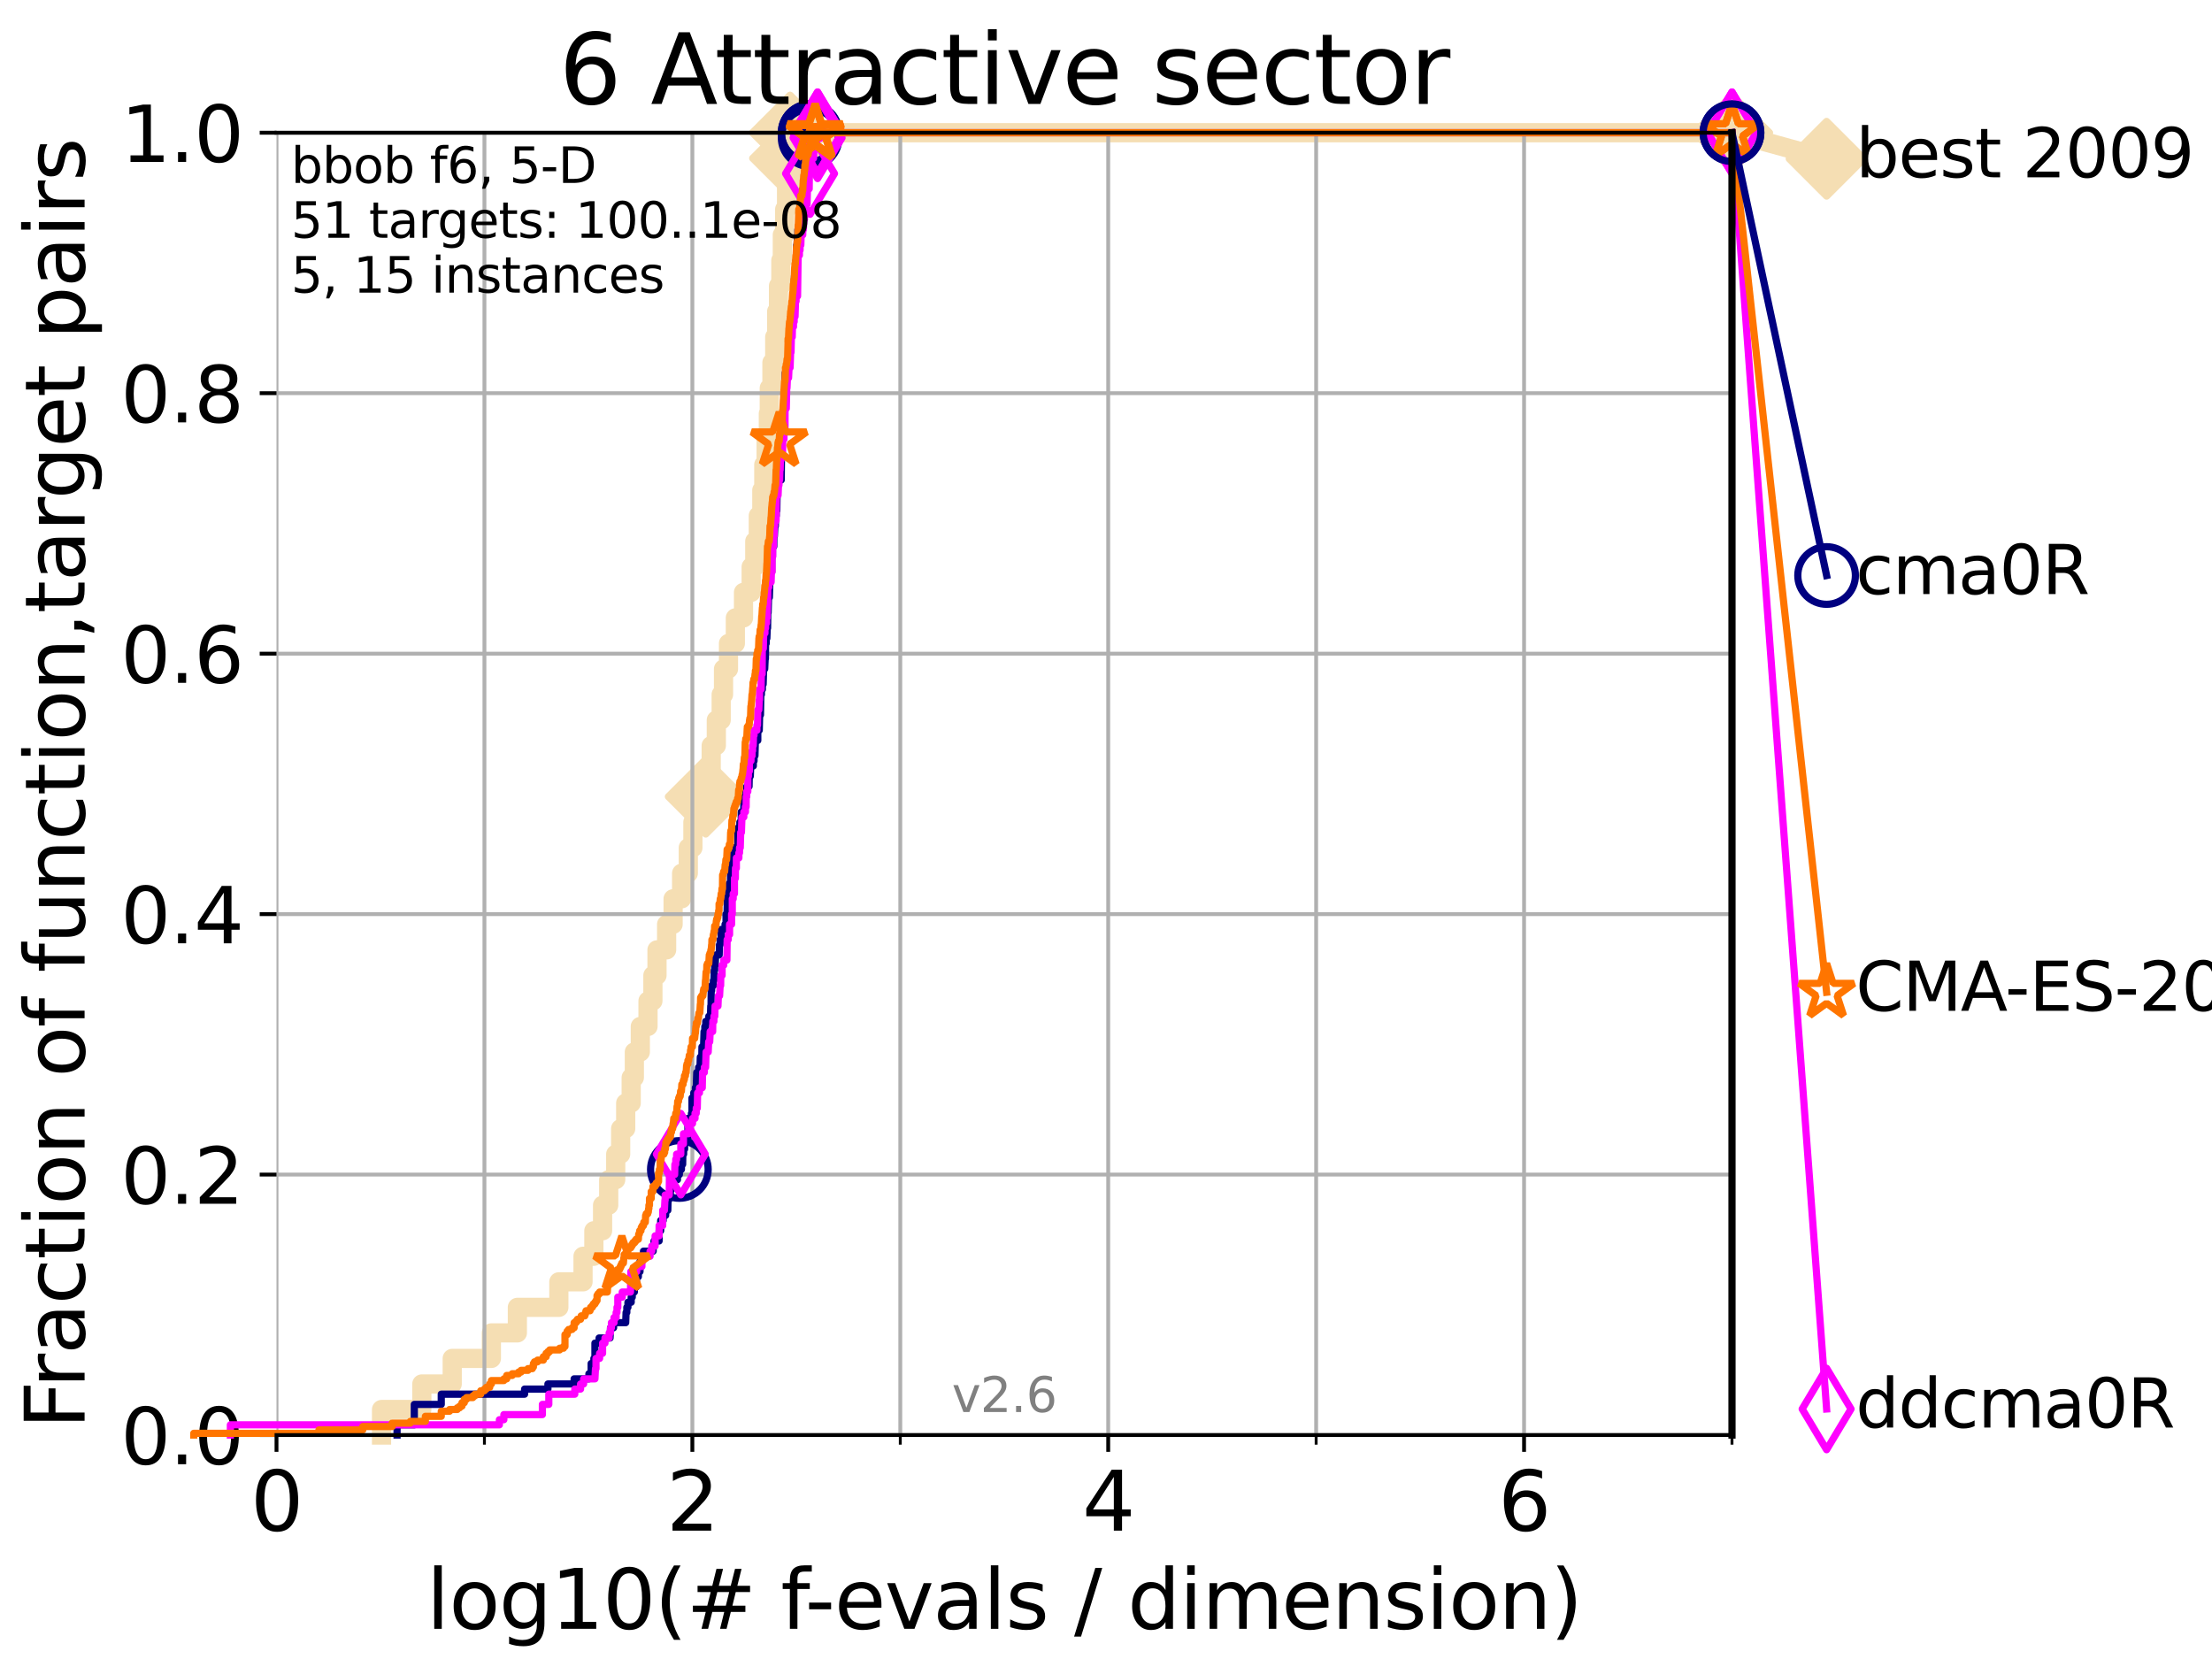<?xml version="1.0" encoding="utf-8" standalone="no"?>
<!DOCTYPE svg PUBLIC "-//W3C//DTD SVG 1.1//EN"
  "http://www.w3.org/Graphics/SVG/1.1/DTD/svg11.dtd">
<svg xmlns:xlink="http://www.w3.org/1999/xlink" width="460.8pt" height="345.6pt" viewBox="0 0 460.8 345.6" xmlns="http://www.w3.org/2000/svg" version="1.1">
 <defs>
  <style type="text/css">*{stroke-linejoin: round; stroke-linecap: butt}</style>
 </defs>
 <g id="figure_1">
  <g id="patch_1">
   <path d="M 0 345.6 
L 460.8 345.6 
L 460.8 0 
L 0 0 
z
" style="fill: #ffffff"/>
  </g>
  <g id="axes_1">
   <g id="patch_2">
    <path d="M 57.6 298.944 
L 360.806 298.944 
L 360.806 27.648 
L 57.6 27.648 
z
" style="fill: #ffffff"/>
   </g>
   <g id="line2d_1">
    <path d="M 79.481 298.944 
L 79.481 293.624 
L 87.876 293.624 
L 87.876 288.305 
L 94.206 288.305 
L 94.206 282.985 
L 102.363 282.985 
L 102.363 277.666 
L 107.775 277.666 
L 107.775 272.346 
L 116.419 272.346 
L 116.419 267.027 
L 121.456 267.027 
L 121.456 261.707 
L 123.714 261.707 
L 123.714 256.388 
L 125.527 256.388 
L 125.527 251.068 
L 126.804 251.068 
L 126.804 245.749 
L 128.266 245.749 
L 128.266 240.429 
L 129.293 240.429 
L 129.293 235.11 
L 130.345 235.11 
L 130.345 229.79 
L 131.49 229.79 
L 131.49 224.471 
L 132.145 224.471 
L 132.145 219.151 
L 133.39 219.151 
L 133.39 213.832 
L 134.993 213.832 
L 134.993 208.512 
L 136.011 208.512 
L 136.011 203.192 
L 136.865 203.192 
L 136.865 197.873 
L 138.869 197.873 
L 138.869 192.553 
L 140.22 192.553 
L 140.22 187.234 
L 141.996 187.234 
L 141.996 181.914 
L 143.384 181.914 
L 143.384 176.595 
L 144.343 176.595 
L 144.343 171.275 
L 145.397 171.275 
L 145.397 165.956 
L 147.022 165.956 
L 147.022 160.636 
L 148.155 160.636 
L 148.155 155.317 
L 149.224 155.317 
L 149.224 149.997 
L 150.235 149.997 
L 150.235 144.678 
L 150.721 144.678 
L 150.721 139.358 
L 151.757 139.358 
L 151.757 134.039 
L 153.189 134.039 
L 153.189 128.719 
L 154.886 128.719 
L 154.886 123.4 
L 156.482 123.4 
L 156.482 118.08 
L 157.232 118.08 
L 157.232 112.76 
L 157.971 112.76 
L 157.971 107.441 
L 158.7 107.441 
L 158.7 102.121 
L 159.114 102.121 
L 159.114 96.802 
L 159.602 96.802 
L 159.602 91.482 
L 160.062 91.482 
L 160.062 86.163 
L 160.255 86.163 
L 160.255 80.843 
L 160.809 80.843 
L 160.809 75.524 
L 161.392 75.524 
L 161.392 70.204 
L 161.795 70.204 
L 161.795 64.885 
L 162.176 64.885 
L 162.176 59.565 
L 162.662 59.565 
L 162.662 54.246 
L 162.971 54.246 
L 162.971 48.926 
L 163.464 48.926 
L 163.464 43.607 
L 163.853 43.607 
L 163.853 38.287 
L 164.233 38.287 
L 164.233 32.968 
L 164.581 32.968 
L 164.581 27.648 
L 360.806 27.648 
" style="fill: none; stroke: #f5deb3; stroke-width: 4; stroke-linecap: square"/>
   </g>
   <g id="line2d_2">
    <defs>
     <path id="m8de3340ab3" d="M -0 7.778 
L 7.778 0 
L 0 -7.778 
L -7.778 -0 
z
" style="stroke: #f5deb3; stroke-width: 1.5; stroke-linejoin: miter"/>
    </defs>
    <g>
     <use xlink:href="#m8de3340ab3" x="147.022" y="165.956" style="fill: #f5deb3; stroke: #f5deb3; stroke-width: 1.5; stroke-linejoin: miter"/>
     <use xlink:href="#m8de3340ab3" x="164.581" y="32.968" style="fill: #f5deb3; stroke: #f5deb3; stroke-width: 1.5; stroke-linejoin: miter"/>
     <use xlink:href="#m8de3340ab3" x="164.581" y="27.648" style="fill: #f5deb3; stroke: #f5deb3; stroke-width: 1.5; stroke-linejoin: miter"/>
     <use xlink:href="#m8de3340ab3" x="164.581" y="27.648" style="fill: #f5deb3; stroke: #f5deb3; stroke-width: 1.5; stroke-linejoin: miter"/>
     <use xlink:href="#m8de3340ab3" x="360.806" y="27.648" style="fill: #f5deb3; stroke: #f5deb3; stroke-width: 1.5; stroke-linejoin: miter"/>
    </g>
   </g>
   <g id="line2d_3">
    <path style="fill: none; stroke: #f5deb3; stroke-width: 4; stroke-linecap: square"/>
    <g/>
   </g>
   <g id="line2d_4">
    <path d="M 360.806 27.648 
L 380.515 33.074 
" style="fill: none; stroke: #f5deb3; stroke-width: 4; stroke-linecap: square"/>
    <g>
     <use xlink:href="#m8de3340ab3" x="360.806" y="27.648" style="fill: #f5deb3; stroke: #f5deb3; stroke-width: 1.5; stroke-linejoin: miter"/>
     <use xlink:href="#m8de3340ab3" x="380.515" y="33.074" style="fill: #f5deb3; stroke: #f5deb3; stroke-width: 1.5; stroke-linejoin: miter"/>
    </g>
   </g>
   <g id="matplotlib.axis_1">
    <g id="xtick_1">
     <g id="line2d_5">
      <path d="M 57.6 298.944 
L 57.6 27.648 
" clip-path="url(#pb92fec4742)" style="fill: none; stroke: #b0b0b0; stroke-width: 0.8; stroke-linecap: square"/>
     </g>
     <g id="line2d_6">
      <defs>
       <path id="m3618f10205" d="M 0 0 
L 0 3.5 
" style="stroke: #000000; stroke-width: 0.8"/>
      </defs>
      <g>
       <use xlink:href="#m3618f10205" x="57.6" y="298.944" style="stroke: #000000; stroke-width: 0.8"/>
      </g>
     </g>
     <g id="text_1">
      <!-- 0 -->
      <g transform="translate(52.192 318.861)scale(0.17 -0.17)">
       <defs>
        <path id="DejaVuSans-30" d="M 2034 4250 
Q 1547 4250 1301 3770 
Q 1056 3291 1056 2328 
Q 1056 1369 1301 889 
Q 1547 409 2034 409 
Q 2525 409 2770 889 
Q 3016 1369 3016 2328 
Q 3016 3291 2770 3770 
Q 2525 4250 2034 4250 
z
M 2034 4750 
Q 2819 4750 3233 4129 
Q 3647 3509 3647 2328 
Q 3647 1150 3233 529 
Q 2819 -91 2034 -91 
Q 1250 -91 836 529 
Q 422 1150 422 2328 
Q 422 3509 836 4129 
Q 1250 4750 2034 4750 
z
" transform="scale(0.016)"/>
       </defs>
       <use xlink:href="#DejaVuSans-30"/>
      </g>
     </g>
    </g>
    <g id="xtick_2">
     <g id="line2d_7">
      <path d="M 144.23 298.944 
L 144.23 27.648 
" clip-path="url(#pb92fec4742)" style="fill: none; stroke: #b0b0b0; stroke-width: 0.8; stroke-linecap: square"/>
     </g>
     <g id="line2d_8">
      <g>
       <use xlink:href="#m3618f10205" x="144.23" y="298.944" style="stroke: #000000; stroke-width: 0.8"/>
      </g>
     </g>
     <g id="text_2">
      <!-- 2 -->
      <g transform="translate(138.822 318.861)scale(0.17 -0.17)">
       <defs>
        <path id="DejaVuSans-32" d="M 1228 531 
L 3431 531 
L 3431 0 
L 469 0 
L 469 531 
Q 828 903 1448 1529 
Q 2069 2156 2228 2338 
Q 2531 2678 2651 2914 
Q 2772 3150 2772 3378 
Q 2772 3750 2511 3984 
Q 2250 4219 1831 4219 
Q 1534 4219 1204 4116 
Q 875 4013 500 3803 
L 500 4441 
Q 881 4594 1212 4672 
Q 1544 4750 1819 4750 
Q 2544 4750 2975 4387 
Q 3406 4025 3406 3419 
Q 3406 3131 3298 2873 
Q 3191 2616 2906 2266 
Q 2828 2175 2409 1742 
Q 1991 1309 1228 531 
z
" transform="scale(0.016)"/>
       </defs>
       <use xlink:href="#DejaVuSans-32"/>
      </g>
     </g>
    </g>
    <g id="xtick_3">
     <g id="line2d_9">
      <path d="M 230.861 298.944 
L 230.861 27.648 
" clip-path="url(#pb92fec4742)" style="fill: none; stroke: #b0b0b0; stroke-width: 0.8; stroke-linecap: square"/>
     </g>
     <g id="line2d_10">
      <g>
       <use xlink:href="#m3618f10205" x="230.861" y="298.944" style="stroke: #000000; stroke-width: 0.8"/>
      </g>
     </g>
     <g id="text_3">
      <!-- 4 -->
      <g transform="translate(225.453 318.861)scale(0.17 -0.17)">
       <defs>
        <path id="DejaVuSans-34" d="M 2419 4116 
L 825 1625 
L 2419 1625 
L 2419 4116 
z
M 2253 4666 
L 3047 4666 
L 3047 1625 
L 3713 1625 
L 3713 1100 
L 3047 1100 
L 3047 0 
L 2419 0 
L 2419 1100 
L 313 1100 
L 313 1709 
L 2253 4666 
z
" transform="scale(0.016)"/>
       </defs>
       <use xlink:href="#DejaVuSans-34"/>
      </g>
     </g>
    </g>
    <g id="xtick_4">
     <g id="line2d_11">
      <path d="M 317.491 298.944 
L 317.491 27.648 
" clip-path="url(#pb92fec4742)" style="fill: none; stroke: #b0b0b0; stroke-width: 0.8; stroke-linecap: square"/>
     </g>
     <g id="line2d_12">
      <g>
       <use xlink:href="#m3618f10205" x="317.491" y="298.944" style="stroke: #000000; stroke-width: 0.8"/>
      </g>
     </g>
     <g id="text_4">
      <!-- 6 -->
      <g transform="translate(312.083 318.861)scale(0.17 -0.17)">
       <defs>
        <path id="DejaVuSans-36" d="M 2113 2584 
Q 1688 2584 1439 2293 
Q 1191 2003 1191 1497 
Q 1191 994 1439 701 
Q 1688 409 2113 409 
Q 2538 409 2786 701 
Q 3034 994 3034 1497 
Q 3034 2003 2786 2293 
Q 2538 2584 2113 2584 
z
M 3366 4563 
L 3366 3988 
Q 3128 4100 2886 4159 
Q 2644 4219 2406 4219 
Q 1781 4219 1451 3797 
Q 1122 3375 1075 2522 
Q 1259 2794 1537 2939 
Q 1816 3084 2150 3084 
Q 2853 3084 3261 2657 
Q 3669 2231 3669 1497 
Q 3669 778 3244 343 
Q 2819 -91 2113 -91 
Q 1303 -91 875 529 
Q 447 1150 447 2328 
Q 447 3434 972 4092 
Q 1497 4750 2381 4750 
Q 2619 4750 2861 4703 
Q 3103 4656 3366 4563 
z
" transform="scale(0.016)"/>
       </defs>
       <use xlink:href="#DejaVuSans-36"/>
      </g>
     </g>
    </g>
    <g id="xtick_5">
     <g id="line2d_13">
      <path d="M 100.915 298.944 
L 100.915 27.648 
" clip-path="url(#pb92fec4742)" style="fill: none; stroke: #b0b0b0; stroke-width: 0.8; stroke-linecap: square"/>
     </g>
     <g id="line2d_14">
      <defs>
       <path id="ma2b4d087f8" d="M 0 0 
L 0 2 
" style="stroke: #000000; stroke-width: 0.6"/>
      </defs>
      <g>
       <use xlink:href="#ma2b4d087f8" x="100.915" y="298.944" style="stroke: #000000; stroke-width: 0.6"/>
      </g>
     </g>
    </g>
    <g id="xtick_6">
     <g id="line2d_15">
      <path d="M 187.546 298.944 
L 187.546 27.648 
" clip-path="url(#pb92fec4742)" style="fill: none; stroke: #b0b0b0; stroke-width: 0.8; stroke-linecap: square"/>
     </g>
     <g id="line2d_16">
      <g>
       <use xlink:href="#ma2b4d087f8" x="187.546" y="298.944" style="stroke: #000000; stroke-width: 0.6"/>
      </g>
     </g>
    </g>
    <g id="xtick_7">
     <g id="line2d_17">
      <path d="M 274.176 298.944 
L 274.176 27.648 
" clip-path="url(#pb92fec4742)" style="fill: none; stroke: #b0b0b0; stroke-width: 0.8; stroke-linecap: square"/>
     </g>
     <g id="line2d_18">
      <g>
       <use xlink:href="#ma2b4d087f8" x="274.176" y="298.944" style="stroke: #000000; stroke-width: 0.6"/>
      </g>
     </g>
    </g>
    <g id="xtick_8">
     <g id="line2d_19">
      <path d="M 360.806 298.944 
L 360.806 27.648 
" clip-path="url(#pb92fec4742)" style="fill: none; stroke: #b0b0b0; stroke-width: 0.8; stroke-linecap: square"/>
     </g>
     <g id="line2d_20">
      <g>
       <use xlink:href="#ma2b4d087f8" x="360.806" y="298.944" style="stroke: #000000; stroke-width: 0.6"/>
      </g>
     </g>
    </g>
    <g id="text_5">
     <!-- log10(# f-evals / dimension) -->
     <g transform="translate(88.823 339.314)scale(0.17 -0.17)">
      <defs>
       <path id="DejaVuSans-6c" d="M 603 4863 
L 1178 4863 
L 1178 0 
L 603 0 
L 603 4863 
z
" transform="scale(0.016)"/>
       <path id="DejaVuSans-6f" d="M 1959 3097 
Q 1497 3097 1228 2736 
Q 959 2375 959 1747 
Q 959 1119 1226 758 
Q 1494 397 1959 397 
Q 2419 397 2687 759 
Q 2956 1122 2956 1747 
Q 2956 2369 2687 2733 
Q 2419 3097 1959 3097 
z
M 1959 3584 
Q 2709 3584 3137 3096 
Q 3566 2609 3566 1747 
Q 3566 888 3137 398 
Q 2709 -91 1959 -91 
Q 1206 -91 779 398 
Q 353 888 353 1747 
Q 353 2609 779 3096 
Q 1206 3584 1959 3584 
z
" transform="scale(0.016)"/>
       <path id="DejaVuSans-67" d="M 2906 1791 
Q 2906 2416 2648 2759 
Q 2391 3103 1925 3103 
Q 1463 3103 1205 2759 
Q 947 2416 947 1791 
Q 947 1169 1205 825 
Q 1463 481 1925 481 
Q 2391 481 2648 825 
Q 2906 1169 2906 1791 
z
M 3481 434 
Q 3481 -459 3084 -895 
Q 2688 -1331 1869 -1331 
Q 1566 -1331 1297 -1286 
Q 1028 -1241 775 -1147 
L 775 -588 
Q 1028 -725 1275 -790 
Q 1522 -856 1778 -856 
Q 2344 -856 2625 -561 
Q 2906 -266 2906 331 
L 2906 616 
Q 2728 306 2450 153 
Q 2172 0 1784 0 
Q 1141 0 747 490 
Q 353 981 353 1791 
Q 353 2603 747 3093 
Q 1141 3584 1784 3584 
Q 2172 3584 2450 3431 
Q 2728 3278 2906 2969 
L 2906 3500 
L 3481 3500 
L 3481 434 
z
" transform="scale(0.016)"/>
       <path id="DejaVuSans-31" d="M 794 531 
L 1825 531 
L 1825 4091 
L 703 3866 
L 703 4441 
L 1819 4666 
L 2450 4666 
L 2450 531 
L 3481 531 
L 3481 0 
L 794 0 
L 794 531 
z
" transform="scale(0.016)"/>
       <path id="DejaVuSans-28" d="M 1984 4856 
Q 1566 4138 1362 3434 
Q 1159 2731 1159 2009 
Q 1159 1288 1364 580 
Q 1569 -128 1984 -844 
L 1484 -844 
Q 1016 -109 783 600 
Q 550 1309 550 2009 
Q 550 2706 781 3412 
Q 1013 4119 1484 4856 
L 1984 4856 
z
" transform="scale(0.016)"/>
       <path id="DejaVuSans-23" d="M 3272 2816 
L 2363 2816 
L 2100 1772 
L 3016 1772 
L 3272 2816 
z
M 2803 4594 
L 2478 3297 
L 3391 3297 
L 3719 4594 
L 4219 4594 
L 3897 3297 
L 4872 3297 
L 4872 2816 
L 3775 2816 
L 3519 1772 
L 4513 1772 
L 4513 1294 
L 3397 1294 
L 3072 0 
L 2572 0 
L 2894 1294 
L 1978 1294 
L 1656 0 
L 1153 0 
L 1478 1294 
L 494 1294 
L 494 1772 
L 1594 1772 
L 1856 2816 
L 850 2816 
L 850 3297 
L 1978 3297 
L 2297 4594 
L 2803 4594 
z
" transform="scale(0.016)"/>
       <path id="DejaVuSans-20" transform="scale(0.016)"/>
       <path id="DejaVuSans-66" d="M 2375 4863 
L 2375 4384 
L 1825 4384 
Q 1516 4384 1395 4259 
Q 1275 4134 1275 3809 
L 1275 3500 
L 2222 3500 
L 2222 3053 
L 1275 3053 
L 1275 0 
L 697 0 
L 697 3053 
L 147 3053 
L 147 3500 
L 697 3500 
L 697 3744 
Q 697 4328 969 4595 
Q 1241 4863 1831 4863 
L 2375 4863 
z
" transform="scale(0.016)"/>
       <path id="DejaVuSans-2d" d="M 313 2009 
L 1997 2009 
L 1997 1497 
L 313 1497 
L 313 2009 
z
" transform="scale(0.016)"/>
       <path id="DejaVuSans-65" d="M 3597 1894 
L 3597 1613 
L 953 1613 
Q 991 1019 1311 708 
Q 1631 397 2203 397 
Q 2534 397 2845 478 
Q 3156 559 3463 722 
L 3463 178 
Q 3153 47 2828 -22 
Q 2503 -91 2169 -91 
Q 1331 -91 842 396 
Q 353 884 353 1716 
Q 353 2575 817 3079 
Q 1281 3584 2069 3584 
Q 2775 3584 3186 3129 
Q 3597 2675 3597 1894 
z
M 3022 2063 
Q 3016 2534 2758 2815 
Q 2500 3097 2075 3097 
Q 1594 3097 1305 2825 
Q 1016 2553 972 2059 
L 3022 2063 
z
" transform="scale(0.016)"/>
       <path id="DejaVuSans-76" d="M 191 3500 
L 800 3500 
L 1894 563 
L 2988 3500 
L 3597 3500 
L 2284 0 
L 1503 0 
L 191 3500 
z
" transform="scale(0.016)"/>
       <path id="DejaVuSans-61" d="M 2194 1759 
Q 1497 1759 1228 1600 
Q 959 1441 959 1056 
Q 959 750 1161 570 
Q 1363 391 1709 391 
Q 2188 391 2477 730 
Q 2766 1069 2766 1631 
L 2766 1759 
L 2194 1759 
z
M 3341 1997 
L 3341 0 
L 2766 0 
L 2766 531 
Q 2569 213 2275 61 
Q 1981 -91 1556 -91 
Q 1019 -91 701 211 
Q 384 513 384 1019 
Q 384 1609 779 1909 
Q 1175 2209 1959 2209 
L 2766 2209 
L 2766 2266 
Q 2766 2663 2505 2880 
Q 2244 3097 1772 3097 
Q 1472 3097 1187 3025 
Q 903 2953 641 2809 
L 641 3341 
Q 956 3463 1253 3523 
Q 1550 3584 1831 3584 
Q 2591 3584 2966 3190 
Q 3341 2797 3341 1997 
z
" transform="scale(0.016)"/>
       <path id="DejaVuSans-73" d="M 2834 3397 
L 2834 2853 
Q 2591 2978 2328 3040 
Q 2066 3103 1784 3103 
Q 1356 3103 1142 2972 
Q 928 2841 928 2578 
Q 928 2378 1081 2264 
Q 1234 2150 1697 2047 
L 1894 2003 
Q 2506 1872 2764 1633 
Q 3022 1394 3022 966 
Q 3022 478 2636 193 
Q 2250 -91 1575 -91 
Q 1294 -91 989 -36 
Q 684 19 347 128 
L 347 722 
Q 666 556 975 473 
Q 1284 391 1588 391 
Q 1994 391 2212 530 
Q 2431 669 2431 922 
Q 2431 1156 2273 1281 
Q 2116 1406 1581 1522 
L 1381 1569 
Q 847 1681 609 1914 
Q 372 2147 372 2553 
Q 372 3047 722 3315 
Q 1072 3584 1716 3584 
Q 2034 3584 2315 3537 
Q 2597 3491 2834 3397 
z
" transform="scale(0.016)"/>
       <path id="DejaVuSans-2f" d="M 1625 4666 
L 2156 4666 
L 531 -594 
L 0 -594 
L 1625 4666 
z
" transform="scale(0.016)"/>
       <path id="DejaVuSans-64" d="M 2906 2969 
L 2906 4863 
L 3481 4863 
L 3481 0 
L 2906 0 
L 2906 525 
Q 2725 213 2448 61 
Q 2172 -91 1784 -91 
Q 1150 -91 751 415 
Q 353 922 353 1747 
Q 353 2572 751 3078 
Q 1150 3584 1784 3584 
Q 2172 3584 2448 3432 
Q 2725 3281 2906 2969 
z
M 947 1747 
Q 947 1113 1208 752 
Q 1469 391 1925 391 
Q 2381 391 2643 752 
Q 2906 1113 2906 1747 
Q 2906 2381 2643 2742 
Q 2381 3103 1925 3103 
Q 1469 3103 1208 2742 
Q 947 2381 947 1747 
z
" transform="scale(0.016)"/>
       <path id="DejaVuSans-69" d="M 603 3500 
L 1178 3500 
L 1178 0 
L 603 0 
L 603 3500 
z
M 603 4863 
L 1178 4863 
L 1178 4134 
L 603 4134 
L 603 4863 
z
" transform="scale(0.016)"/>
       <path id="DejaVuSans-6d" d="M 3328 2828 
Q 3544 3216 3844 3400 
Q 4144 3584 4550 3584 
Q 5097 3584 5394 3201 
Q 5691 2819 5691 2113 
L 5691 0 
L 5113 0 
L 5113 2094 
Q 5113 2597 4934 2840 
Q 4756 3084 4391 3084 
Q 3944 3084 3684 2787 
Q 3425 2491 3425 1978 
L 3425 0 
L 2847 0 
L 2847 2094 
Q 2847 2600 2669 2842 
Q 2491 3084 2119 3084 
Q 1678 3084 1418 2786 
Q 1159 2488 1159 1978 
L 1159 0 
L 581 0 
L 581 3500 
L 1159 3500 
L 1159 2956 
Q 1356 3278 1631 3431 
Q 1906 3584 2284 3584 
Q 2666 3584 2933 3390 
Q 3200 3197 3328 2828 
z
" transform="scale(0.016)"/>
       <path id="DejaVuSans-6e" d="M 3513 2113 
L 3513 0 
L 2938 0 
L 2938 2094 
Q 2938 2591 2744 2837 
Q 2550 3084 2163 3084 
Q 1697 3084 1428 2787 
Q 1159 2491 1159 1978 
L 1159 0 
L 581 0 
L 581 3500 
L 1159 3500 
L 1159 2956 
Q 1366 3272 1645 3428 
Q 1925 3584 2291 3584 
Q 2894 3584 3203 3211 
Q 3513 2838 3513 2113 
z
" transform="scale(0.016)"/>
       <path id="DejaVuSans-29" d="M 513 4856 
L 1013 4856 
Q 1481 4119 1714 3412 
Q 1947 2706 1947 2009 
Q 1947 1309 1714 600 
Q 1481 -109 1013 -844 
L 513 -844 
Q 928 -128 1133 580 
Q 1338 1288 1338 2009 
Q 1338 2731 1133 3434 
Q 928 4138 513 4856 
z
" transform="scale(0.016)"/>
      </defs>
      <use xlink:href="#DejaVuSans-6c"/>
      <use xlink:href="#DejaVuSans-6f" x="27.783"/>
      <use xlink:href="#DejaVuSans-67" x="88.965"/>
      <use xlink:href="#DejaVuSans-31" x="152.441"/>
      <use xlink:href="#DejaVuSans-30" x="216.064"/>
      <use xlink:href="#DejaVuSans-28" x="279.688"/>
      <use xlink:href="#DejaVuSans-23" x="318.701"/>
      <use xlink:href="#DejaVuSans-20" x="402.49"/>
      <use xlink:href="#DejaVuSans-66" x="434.277"/>
      <use xlink:href="#DejaVuSans-2d" x="463.982"/>
      <use xlink:href="#DejaVuSans-65" x="500.066"/>
      <use xlink:href="#DejaVuSans-76" x="561.59"/>
      <use xlink:href="#DejaVuSans-61" x="620.77"/>
      <use xlink:href="#DejaVuSans-6c" x="682.049"/>
      <use xlink:href="#DejaVuSans-73" x="709.832"/>
      <use xlink:href="#DejaVuSans-20" x="761.932"/>
      <use xlink:href="#DejaVuSans-2f" x="793.719"/>
      <use xlink:href="#DejaVuSans-20" x="827.41"/>
      <use xlink:href="#DejaVuSans-64" x="859.197"/>
      <use xlink:href="#DejaVuSans-69" x="922.674"/>
      <use xlink:href="#DejaVuSans-6d" x="950.457"/>
      <use xlink:href="#DejaVuSans-65" x="1047.869"/>
      <use xlink:href="#DejaVuSans-6e" x="1109.393"/>
      <use xlink:href="#DejaVuSans-73" x="1172.771"/>
      <use xlink:href="#DejaVuSans-69" x="1224.871"/>
      <use xlink:href="#DejaVuSans-6f" x="1252.654"/>
      <use xlink:href="#DejaVuSans-6e" x="1313.836"/>
      <use xlink:href="#DejaVuSans-29" x="1377.215"/>
     </g>
    </g>
   </g>
   <g id="matplotlib.axis_2">
    <g id="ytick_1">
     <g id="line2d_21">
      <path d="M 57.6 298.944 
L 360.806 298.944 
" clip-path="url(#pb92fec4742)" style="fill: none; stroke: #b0b0b0; stroke-width: 0.8; stroke-linecap: square"/>
     </g>
     <g id="line2d_22">
      <defs>
       <path id="m2dd622de6a" d="M 0 0 
L -3.5 0 
" style="stroke: #000000; stroke-width: 0.8"/>
      </defs>
      <g>
       <use xlink:href="#m2dd622de6a" x="57.6" y="298.944" style="stroke: #000000; stroke-width: 0.8"/>
      </g>
     </g>
     <g id="text_6">
      <!-- 0.0 -->
      <g transform="translate(25.155 305.023)scale(0.16 -0.16)">
       <defs>
        <path id="DejaVuSans-2e" d="M 684 794 
L 1344 794 
L 1344 0 
L 684 0 
L 684 794 
z
" transform="scale(0.016)"/>
       </defs>
       <use xlink:href="#DejaVuSans-30"/>
       <use xlink:href="#DejaVuSans-2e" x="63.623"/>
       <use xlink:href="#DejaVuSans-30" x="95.41"/>
      </g>
     </g>
    </g>
    <g id="ytick_2">
     <g id="line2d_23">
      <path d="M 57.6 244.685 
L 360.806 244.685 
" clip-path="url(#pb92fec4742)" style="fill: none; stroke: #b0b0b0; stroke-width: 0.8; stroke-linecap: square"/>
     </g>
     <g id="line2d_24">
      <g>
       <use xlink:href="#m2dd622de6a" x="57.6" y="244.685" style="stroke: #000000; stroke-width: 0.8"/>
      </g>
     </g>
     <g id="text_7">
      <!-- 0.2 -->
      <g transform="translate(25.155 250.764)scale(0.16 -0.16)">
       <use xlink:href="#DejaVuSans-30"/>
       <use xlink:href="#DejaVuSans-2e" x="63.623"/>
       <use xlink:href="#DejaVuSans-32" x="95.41"/>
      </g>
     </g>
    </g>
    <g id="ytick_3">
     <g id="line2d_25">
      <path d="M 57.6 190.426 
L 360.806 190.426 
" clip-path="url(#pb92fec4742)" style="fill: none; stroke: #b0b0b0; stroke-width: 0.8; stroke-linecap: square"/>
     </g>
     <g id="line2d_26">
      <g>
       <use xlink:href="#m2dd622de6a" x="57.6" y="190.426" style="stroke: #000000; stroke-width: 0.8"/>
      </g>
     </g>
     <g id="text_8">
      <!-- 0.4 -->
      <g transform="translate(25.155 196.504)scale(0.16 -0.16)">
       <use xlink:href="#DejaVuSans-30"/>
       <use xlink:href="#DejaVuSans-2e" x="63.623"/>
       <use xlink:href="#DejaVuSans-34" x="95.41"/>
      </g>
     </g>
    </g>
    <g id="ytick_4">
     <g id="line2d_27">
      <path d="M 57.6 136.166 
L 360.806 136.166 
" clip-path="url(#pb92fec4742)" style="fill: none; stroke: #b0b0b0; stroke-width: 0.8; stroke-linecap: square"/>
     </g>
     <g id="line2d_28">
      <g>
       <use xlink:href="#m2dd622de6a" x="57.6" y="136.166" style="stroke: #000000; stroke-width: 0.8"/>
      </g>
     </g>
     <g id="text_9">
      <!-- 0.6 -->
      <g transform="translate(25.155 142.245)scale(0.16 -0.16)">
       <use xlink:href="#DejaVuSans-30"/>
       <use xlink:href="#DejaVuSans-2e" x="63.623"/>
       <use xlink:href="#DejaVuSans-36" x="95.41"/>
      </g>
     </g>
    </g>
    <g id="ytick_5">
     <g id="line2d_29">
      <path d="M 57.6 81.907 
L 360.806 81.907 
" clip-path="url(#pb92fec4742)" style="fill: none; stroke: #b0b0b0; stroke-width: 0.8; stroke-linecap: square"/>
     </g>
     <g id="line2d_30">
      <g>
       <use xlink:href="#m2dd622de6a" x="57.6" y="81.907" style="stroke: #000000; stroke-width: 0.8"/>
      </g>
     </g>
     <g id="text_10">
      <!-- 0.8 -->
      <g transform="translate(25.155 87.986)scale(0.16 -0.16)">
       <defs>
        <path id="DejaVuSans-38" d="M 2034 2216 
Q 1584 2216 1326 1975 
Q 1069 1734 1069 1313 
Q 1069 891 1326 650 
Q 1584 409 2034 409 
Q 2484 409 2743 651 
Q 3003 894 3003 1313 
Q 3003 1734 2745 1975 
Q 2488 2216 2034 2216 
z
M 1403 2484 
Q 997 2584 770 2862 
Q 544 3141 544 3541 
Q 544 4100 942 4425 
Q 1341 4750 2034 4750 
Q 2731 4750 3128 4425 
Q 3525 4100 3525 3541 
Q 3525 3141 3298 2862 
Q 3072 2584 2669 2484 
Q 3125 2378 3379 2068 
Q 3634 1759 3634 1313 
Q 3634 634 3220 271 
Q 2806 -91 2034 -91 
Q 1263 -91 848 271 
Q 434 634 434 1313 
Q 434 1759 690 2068 
Q 947 2378 1403 2484 
z
M 1172 3481 
Q 1172 3119 1398 2916 
Q 1625 2713 2034 2713 
Q 2441 2713 2670 2916 
Q 2900 3119 2900 3481 
Q 2900 3844 2670 4047 
Q 2441 4250 2034 4250 
Q 1625 4250 1398 4047 
Q 1172 3844 1172 3481 
z
" transform="scale(0.016)"/>
       </defs>
       <use xlink:href="#DejaVuSans-30"/>
       <use xlink:href="#DejaVuSans-2e" x="63.623"/>
       <use xlink:href="#DejaVuSans-38" x="95.41"/>
      </g>
     </g>
    </g>
    <g id="ytick_6">
     <g id="line2d_31">
      <path d="M 57.6 27.648 
L 360.806 27.648 
" clip-path="url(#pb92fec4742)" style="fill: none; stroke: #b0b0b0; stroke-width: 0.8; stroke-linecap: square"/>
     </g>
     <g id="line2d_32">
      <g>
       <use xlink:href="#m2dd622de6a" x="57.6" y="27.648" style="stroke: #000000; stroke-width: 0.8"/>
      </g>
     </g>
     <g id="text_11">
      <!-- 1.0 -->
      <g transform="translate(25.155 33.727)scale(0.16 -0.16)">
       <use xlink:href="#DejaVuSans-31"/>
       <use xlink:href="#DejaVuSans-2e" x="63.623"/>
       <use xlink:href="#DejaVuSans-30" x="95.41"/>
      </g>
     </g>
    </g>
    <g id="text_12">
     <!-- Fraction of function,target pairs -->
     <g transform="translate(17.62 297.681)rotate(-90)scale(0.17 -0.17)">
      <defs>
       <path id="DejaVuSans-46" d="M 628 4666 
L 3309 4666 
L 3309 4134 
L 1259 4134 
L 1259 2759 
L 3109 2759 
L 3109 2228 
L 1259 2228 
L 1259 0 
L 628 0 
L 628 4666 
z
" transform="scale(0.016)"/>
       <path id="DejaVuSans-72" d="M 2631 2963 
Q 2534 3019 2420 3045 
Q 2306 3072 2169 3072 
Q 1681 3072 1420 2755 
Q 1159 2438 1159 1844 
L 1159 0 
L 581 0 
L 581 3500 
L 1159 3500 
L 1159 2956 
Q 1341 3275 1631 3429 
Q 1922 3584 2338 3584 
Q 2397 3584 2469 3576 
Q 2541 3569 2628 3553 
L 2631 2963 
z
" transform="scale(0.016)"/>
       <path id="DejaVuSans-63" d="M 3122 3366 
L 3122 2828 
Q 2878 2963 2633 3030 
Q 2388 3097 2138 3097 
Q 1578 3097 1268 2742 
Q 959 2388 959 1747 
Q 959 1106 1268 751 
Q 1578 397 2138 397 
Q 2388 397 2633 464 
Q 2878 531 3122 666 
L 3122 134 
Q 2881 22 2623 -34 
Q 2366 -91 2075 -91 
Q 1284 -91 818 406 
Q 353 903 353 1747 
Q 353 2603 823 3093 
Q 1294 3584 2113 3584 
Q 2378 3584 2631 3529 
Q 2884 3475 3122 3366 
z
" transform="scale(0.016)"/>
       <path id="DejaVuSans-74" d="M 1172 4494 
L 1172 3500 
L 2356 3500 
L 2356 3053 
L 1172 3053 
L 1172 1153 
Q 1172 725 1289 603 
Q 1406 481 1766 481 
L 2356 481 
L 2356 0 
L 1766 0 
Q 1100 0 847 248 
Q 594 497 594 1153 
L 594 3053 
L 172 3053 
L 172 3500 
L 594 3500 
L 594 4494 
L 1172 4494 
z
" transform="scale(0.016)"/>
       <path id="DejaVuSans-75" d="M 544 1381 
L 544 3500 
L 1119 3500 
L 1119 1403 
Q 1119 906 1312 657 
Q 1506 409 1894 409 
Q 2359 409 2629 706 
Q 2900 1003 2900 1516 
L 2900 3500 
L 3475 3500 
L 3475 0 
L 2900 0 
L 2900 538 
Q 2691 219 2414 64 
Q 2138 -91 1772 -91 
Q 1169 -91 856 284 
Q 544 659 544 1381 
z
M 1991 3584 
L 1991 3584 
z
" transform="scale(0.016)"/>
       <path id="DejaVuSans-2c" d="M 750 794 
L 1409 794 
L 1409 256 
L 897 -744 
L 494 -744 
L 750 256 
L 750 794 
z
" transform="scale(0.016)"/>
       <path id="DejaVuSans-70" d="M 1159 525 
L 1159 -1331 
L 581 -1331 
L 581 3500 
L 1159 3500 
L 1159 2969 
Q 1341 3281 1617 3432 
Q 1894 3584 2278 3584 
Q 2916 3584 3314 3078 
Q 3713 2572 3713 1747 
Q 3713 922 3314 415 
Q 2916 -91 2278 -91 
Q 1894 -91 1617 61 
Q 1341 213 1159 525 
z
M 3116 1747 
Q 3116 2381 2855 2742 
Q 2594 3103 2138 3103 
Q 1681 3103 1420 2742 
Q 1159 2381 1159 1747 
Q 1159 1113 1420 752 
Q 1681 391 2138 391 
Q 2594 391 2855 752 
Q 3116 1113 3116 1747 
z
" transform="scale(0.016)"/>
      </defs>
      <use xlink:href="#DejaVuSans-46"/>
      <use xlink:href="#DejaVuSans-72" x="50.27"/>
      <use xlink:href="#DejaVuSans-61" x="91.383"/>
      <use xlink:href="#DejaVuSans-63" x="152.662"/>
      <use xlink:href="#DejaVuSans-74" x="207.643"/>
      <use xlink:href="#DejaVuSans-69" x="246.852"/>
      <use xlink:href="#DejaVuSans-6f" x="274.635"/>
      <use xlink:href="#DejaVuSans-6e" x="335.816"/>
      <use xlink:href="#DejaVuSans-20" x="399.195"/>
      <use xlink:href="#DejaVuSans-6f" x="430.982"/>
      <use xlink:href="#DejaVuSans-66" x="492.164"/>
      <use xlink:href="#DejaVuSans-20" x="527.369"/>
      <use xlink:href="#DejaVuSans-66" x="559.156"/>
      <use xlink:href="#DejaVuSans-75" x="594.361"/>
      <use xlink:href="#DejaVuSans-6e" x="657.74"/>
      <use xlink:href="#DejaVuSans-63" x="721.119"/>
      <use xlink:href="#DejaVuSans-74" x="776.1"/>
      <use xlink:href="#DejaVuSans-69" x="815.309"/>
      <use xlink:href="#DejaVuSans-6f" x="843.092"/>
      <use xlink:href="#DejaVuSans-6e" x="904.273"/>
      <use xlink:href="#DejaVuSans-2c" x="967.652"/>
      <use xlink:href="#DejaVuSans-74" x="999.439"/>
      <use xlink:href="#DejaVuSans-61" x="1038.648"/>
      <use xlink:href="#DejaVuSans-72" x="1099.928"/>
      <use xlink:href="#DejaVuSans-67" x="1139.291"/>
      <use xlink:href="#DejaVuSans-65" x="1202.768"/>
      <use xlink:href="#DejaVuSans-74" x="1264.291"/>
      <use xlink:href="#DejaVuSans-20" x="1303.5"/>
      <use xlink:href="#DejaVuSans-70" x="1335.287"/>
      <use xlink:href="#DejaVuSans-61" x="1398.764"/>
      <use xlink:href="#DejaVuSans-69" x="1460.043"/>
      <use xlink:href="#DejaVuSans-72" x="1487.826"/>
      <use xlink:href="#DejaVuSans-73" x="1528.939"/>
     </g>
    </g>
   </g>
   <g id="line2d_33">
    <defs>
     <path id="m9e228f3872" d="M 0 1.5 
C 0.398 1.5 0.779 1.342 1.061 1.061 
C 1.342 0.779 1.5 0.398 1.5 0 
C 1.5 -0.398 1.342 -0.779 1.061 -1.061 
C 0.779 -1.342 0.398 -1.5 0 -1.5 
C -0.398 -1.5 -0.779 -1.342 -1.061 -1.061 
C -1.342 -0.779 -1.5 -0.398 -1.5 0 
C -1.5 0.398 -1.342 0.779 -1.061 1.061 
C -0.779 1.342 -0.398 1.5 0 1.5 
z
" style="stroke: #f5deb3"/>
    </defs>
    <g>
     <use xlink:href="#m9e228f3872" x="164.581" y="27.648" style="fill: #f5deb3; stroke: #f5deb3"/>
     <use xlink:href="#m9e228f3872" x="164.581" y="27.648" style="fill: #f5deb3; stroke: #f5deb3"/>
    </g>
   </g>
   <g id="line2d_34">
    <defs>
     <path id="m29bc7b3e14" d="M 0 1.5 
C 0.398 1.5 0.779 1.342 1.061 1.061 
C 1.342 0.779 1.5 0.398 1.5 0 
C 1.5 -0.398 1.342 -0.779 1.061 -1.061 
C 0.779 -1.342 0.398 -1.5 0 -1.5 
C -0.398 -1.5 -0.779 -1.342 -1.061 -1.061 
C -1.342 -0.779 -1.5 -0.398 -1.5 0 
C -1.5 0.398 -1.342 0.779 -1.061 1.061 
C -0.779 1.342 -0.398 1.5 0 1.5 
z
" style="stroke: #000080"/>
    </defs>
    <g>
     <use xlink:href="#m29bc7b3e14" x="168.771" y="27.648" style="fill: #000080; stroke: #000080"/>
     <use xlink:href="#m29bc7b3e14" x="168.771" y="27.648" style="fill: #000080; stroke: #000080"/>
    </g>
   </g>
   <g id="line2d_35">
    <path d="M 82.713 298.944 
L 82.713 296.816 
L 86.307 296.816 
L 86.307 292.561 
L 91.923 292.561 
L 91.923 290.433 
L 109.28 290.433 
L 109.28 289.369 
L 114.142 289.369 
L 114.142 288.305 
L 119.6 288.305 
L 119.6 287.241 
L 122.678 287.241 
L 122.678 286.177 
L 123.145 286.177 
L 123.145 284.049 
L 123.714 284.049 
L 123.714 282.985 
L 123.936 282.985 
L 123.936 279.794 
L 124.801 279.794 
L 124.801 278.73 
L 127.087 278.73 
L 127.181 276.602 
L 127.822 276.602 
L 127.822 275.538 
L 130.345 275.538 
L 130.423 273.41 
L 130.579 273.41 
L 130.579 272.346 
L 130.811 272.346 
L 130.811 271.282 
L 131.49 271.282 
L 131.49 270.219 
L 131.711 270.219 
L 131.711 269.155 
L 132.145 269.155 
L 132.145 268.091 
L 132.569 268.091 
L 132.569 265.963 
L 132.984 265.963 
L 132.984 264.899 
L 133.323 264.899 
L 133.323 262.771 
L 133.457 262.771 
L 133.457 261.707 
L 134.048 261.707 
L 134.048 260.643 
L 136.069 260.643 
L 136.069 259.579 
L 136.242 259.579 
L 136.242 258.516 
L 137.305 258.516 
L 137.305 256.388 
L 137.628 256.388 
L 137.628 254.26 
L 138.155 254.26 
L 138.155 253.196 
L 138.668 253.196 
L 138.668 252.132 
L 139.117 252.132 
L 139.167 250.004 
L 139.314 250.004 
L 139.314 248.94 
L 139.653 248.94 
L 139.653 247.877 
L 139.844 247.877 
L 139.844 246.813 
L 140.173 246.813 
L 140.173 245.749 
L 141.129 245.749 
L 141.129 244.685 
L 141.524 244.685 
L 141.524 243.621 
L 141.953 243.621 
L 141.953 242.557 
L 142.207 242.557 
L 142.248 240.429 
L 142.415 240.429 
L 142.415 239.365 
L 142.621 239.365 
L 142.621 237.237 
L 143.305 237.237 
L 143.305 232.982 
L 144.041 232.982 
L 144.041 231.918 
L 144.155 231.918 
L 144.155 228.726 
L 144.529 228.726 
L 144.529 227.662 
L 144.859 227.662 
L 144.859 226.598 
L 145.04 226.598 
L 145.148 223.407 
L 145.538 223.407 
L 145.538 222.343 
L 145.817 222.343 
L 145.886 220.215 
L 146.194 220.215 
L 146.227 218.087 
L 146.563 218.087 
L 146.662 214.895 
L 146.827 214.895 
L 146.827 213.832 
L 147.022 213.832 
L 147.022 212.768 
L 147.66 212.768 
L 147.66 211.704 
L 148.002 211.704 
L 148.063 209.576 
L 148.125 209.576 
L 148.155 206.384 
L 148.247 206.384 
L 148.247 205.32 
L 148.608 205.32 
L 148.608 204.256 
L 148.727 204.256 
L 148.786 202.129 
L 148.874 202.129 
L 148.874 201.065 
L 148.991 201.065 
L 149.079 198.937 
L 149.82 198.937 
L 149.876 196.809 
L 150.015 196.809 
L 150.015 195.745 
L 150.235 195.745 
L 150.235 193.617 
L 151.038 193.617 
L 151.038 192.553 
L 151.246 192.553 
L 151.246 190.426 
L 151.452 190.426 
L 151.529 187.234 
L 151.605 187.234 
L 151.605 186.17 
L 151.908 186.17 
L 151.908 184.042 
L 152.181 184.042 
L 152.181 181.914 
L 152.426 181.914 
L 152.426 179.787 
L 152.668 179.787 
L 152.668 177.659 
L 152.788 177.659 
L 152.788 176.595 
L 153.696 176.595 
L 153.696 173.403 
L 153.855 173.403 
L 153.855 172.339 
L 154.124 172.339 
L 154.124 171.275 
L 154.41 171.275 
L 154.41 169.147 
L 154.929 169.147 
L 154.95 167.02 
L 155.141 167.02 
L 155.141 165.956 
L 155.413 165.956 
L 155.413 164.892 
L 155.557 164.892 
L 155.557 163.828 
L 156.045 163.828 
L 156.086 161.7 
L 156.305 161.7 
L 156.384 159.572 
L 156.928 159.572 
L 156.928 158.508 
L 157.081 158.508 
L 157.081 157.445 
L 157.27 157.445 
L 157.363 154.253 
L 157.862 154.253 
L 157.862 152.125 
L 158.169 152.125 
L 158.241 148.933 
L 158.419 148.933 
L 158.49 144.678 
L 158.613 144.678 
L 158.613 143.614 
L 158.822 143.614 
L 158.822 142.55 
L 158.977 142.55 
L 159.08 139.358 
L 159.3 139.358 
L 159.401 137.23 
L 159.452 137.23 
L 159.485 134.039 
L 159.619 134.039 
L 159.619 132.975 
L 159.751 132.975 
L 159.833 130.847 
L 159.899 130.847 
L 159.948 127.655 
L 160.013 127.655 
L 160.11 124.463 
L 160.271 124.463 
L 160.367 121.272 
L 160.479 121.272 
L 160.526 119.144 
L 160.762 119.144 
L 160.778 115.952 
L 160.918 115.952 
L 160.933 113.824 
L 161.194 113.824 
L 161.21 111.697 
L 161.316 111.697 
L 161.422 109.569 
L 161.527 109.569 
L 161.527 107.441 
L 161.707 107.441 
L 161.707 106.377 
L 161.825 106.377 
L 161.913 101.058 
L 162.162 101.058 
L 162.162 99.994 
L 162.747 99.994 
L 162.831 91.482 
L 162.929 91.482 
L 163.026 86.163 
L 163.356 86.163 
L 163.369 84.035 
L 163.478 84.035 
L 163.572 77.652 
L 163.906 77.652 
L 163.906 76.588 
L 164.298 76.588 
L 164.401 71.268 
L 164.466 71.268 
L 164.466 69.14 
L 164.581 69.14 
L 164.619 67.013 
L 164.784 67.013 
L 164.784 65.949 
L 165.134 65.949 
L 165.171 62.757 
L 165.294 62.757 
L 165.404 59.565 
L 165.416 59.565 
L 165.514 57.437 
L 165.599 57.437 
L 165.599 56.373 
L 165.791 56.373 
L 165.827 54.246 
L 165.91 54.246 
L 165.958 51.054 
L 166.029 51.054 
L 166.135 48.926 
L 166.205 48.926 
L 166.205 47.862 
L 166.472 47.862 
L 166.472 46.798 
L 166.587 46.798 
L 166.69 43.607 
L 166.701 43.607 
L 166.792 41.479 
L 167.141 41.479 
L 167.252 39.351 
L 167.548 39.351 
L 167.548 37.223 
L 167.765 37.223 
L 167.765 36.159 
L 167.915 36.159 
L 167.915 34.031 
L 168.095 34.031 
L 168.095 32.968 
L 168.253 32.968 
L 168.253 31.904 
L 168.71 31.904 
L 168.771 27.648 
L 360.806 27.648 
L 360.806 27.648 
" style="fill: none; stroke: #000080; stroke-width: 1.5; stroke-linecap: square"/>
   </g>
   <g id="line2d_36">
    <defs>
     <path id="mfb26570641" d="M 0 6 
C 1.591 6 3.117 5.368 4.243 4.243 
C 5.368 3.117 6 1.591 6 0 
C 6 -1.591 5.368 -3.117 4.243 -4.243 
C 3.117 -5.368 1.591 -6 0 -6 
C -1.591 -6 -3.117 -5.368 -4.243 -4.243 
C -5.368 -3.117 -6 -1.591 -6 0 
C -6 1.591 -5.368 3.117 -4.243 4.243 
C -3.117 5.368 -1.591 6 0 6 
z
" style="stroke: #000080; stroke-width: 1.5"/>
    </defs>
    <g>
     <use xlink:href="#mfb26570641" x="141.524" y="243.621" style="fill-opacity: 0; stroke: #000080; stroke-width: 1.5"/>
     <use xlink:href="#mfb26570641" x="168.771" y="28.712" style="fill-opacity: 0; stroke: #000080; stroke-width: 1.5"/>
     <use xlink:href="#mfb26570641" x="168.771" y="27.648" style="fill-opacity: 0; stroke: #000080; stroke-width: 1.5"/>
     <use xlink:href="#mfb26570641" x="168.771" y="27.648" style="fill-opacity: 0; stroke: #000080; stroke-width: 1.5"/>
     <use xlink:href="#mfb26570641" x="360.806" y="27.648" style="fill-opacity: 0; stroke: #000080; stroke-width: 1.5"/>
    </g>
   </g>
   <g id="line2d_37">
    <path style="fill: none; stroke: #000080; stroke-width: 1.5; stroke-linecap: square"/>
    <g/>
   </g>
   <g id="line2d_38">
    <defs>
     <path id="mbb4c3f0833" d="M 0 1.5 
C 0.398 1.5 0.779 1.342 1.061 1.061 
C 1.342 0.779 1.5 0.398 1.5 0 
C 1.5 -0.398 1.342 -0.779 1.061 -1.061 
C 0.779 -1.342 0.398 -1.5 0 -1.5 
C -0.398 -1.5 -0.779 -1.342 -1.061 -1.061 
C -1.342 -0.779 -1.5 -0.398 -1.5 0 
C -1.5 0.398 -1.342 0.779 -1.061 1.061 
C -0.779 1.342 -0.398 1.5 0 1.5 
z
" style="stroke: #ff00ff"/>
    </defs>
    <g>
     <use xlink:href="#mbb4c3f0833" x="170.318" y="27.648" style="fill: #ff00ff; stroke: #ff00ff"/>
     <use xlink:href="#mbb4c3f0833" x="170.318" y="27.648" style="fill: #ff00ff; stroke: #ff00ff"/>
    </g>
   </g>
   <g id="line2d_39">
    <path d="M 47.991 298.944 
L 47.991 296.816 
L 104.029 296.816 
L 104.029 295.752 
L 104.962 295.752 
L 104.962 294.688 
L 112.989 294.688 
L 112.989 292.561 
L 114.327 292.561 
L 114.327 290.433 
L 119.739 290.433 
L 119.739 289.369 
L 120.944 289.369 
L 120.944 288.305 
L 121.582 288.305 
L 121.582 287.241 
L 123.936 287.241 
L 124.047 285.113 
L 124.156 285.113 
L 124.156 282.985 
L 124.907 282.985 
L 124.907 281.922 
L 125.527 281.922 
L 125.527 279.794 
L 126.029 279.794 
L 126.029 278.73 
L 126.899 278.73 
L 126.899 277.666 
L 127.181 277.666 
L 127.181 276.602 
L 127.366 276.602 
L 127.366 275.538 
L 127.911 275.538 
L 127.911 274.474 
L 128.354 274.474 
L 128.354 273.41 
L 128.528 273.41 
L 128.528 272.346 
L 128.701 272.346 
L 128.701 270.219 
L 129.623 270.219 
L 129.623 269.155 
L 131.341 269.155 
L 131.416 264.899 
L 132.639 264.899 
L 132.639 263.835 
L 133.722 263.835 
L 133.722 262.771 
L 133.853 262.771 
L 133.853 261.707 
L 135.419 261.707 
L 135.419 260.643 
L 135.776 260.643 
L 135.776 259.579 
L 136.471 259.579 
L 136.471 257.452 
L 137.305 257.452 
L 137.305 255.324 
L 138.051 255.324 
L 138.051 252.132 
L 138.413 252.132 
L 138.515 250.004 
L 138.566 250.004 
L 138.566 248.94 
L 139.411 248.94 
L 139.46 244.685 
L 140.543 244.685 
L 140.589 242.557 
L 140.771 242.557 
L 140.771 241.493 
L 140.951 241.493 
L 140.951 240.429 
L 141.826 240.429 
L 141.826 238.301 
L 142.373 238.301 
L 142.373 236.174 
L 143.423 236.174 
L 143.502 234.046 
L 144.268 234.046 
L 144.268 232.982 
L 144.786 232.982 
L 144.786 231.918 
L 145.04 231.918 
L 145.04 230.854 
L 145.255 230.854 
L 145.327 227.662 
L 145.713 227.662 
L 145.713 226.598 
L 146.295 226.598 
L 146.362 223.407 
L 146.728 223.407 
L 146.728 222.343 
L 146.99 222.343 
L 147.087 219.151 
L 147.534 219.151 
L 147.629 217.023 
L 147.847 217.023 
L 147.94 214.895 
L 148.458 214.895 
L 148.488 212.768 
L 148.727 212.768 
L 148.727 211.704 
L 148.904 211.704 
L 148.962 209.576 
L 149.567 209.576 
L 149.652 207.448 
L 149.904 207.448 
L 150.015 205.32 
L 150.125 205.32 
L 150.152 203.192 
L 150.425 203.192 
L 150.425 201.065 
L 150.774 201.065 
L 150.774 200.001 
L 151.427 200.001 
L 151.478 195.745 
L 151.707 195.745 
L 151.707 194.681 
L 151.983 194.681 
L 151.983 192.553 
L 152.402 192.553 
L 152.402 190.426 
L 152.547 190.426 
L 152.547 187.234 
L 152.74 187.234 
L 152.74 186.17 
L 153.001 186.17 
L 153.001 182.978 
L 153.189 182.978 
L 153.212 180.85 
L 153.398 180.85 
L 153.398 178.723 
L 153.922 178.723 
L 153.922 177.659 
L 154.057 177.659 
L 154.057 176.595 
L 154.212 176.595 
L 154.301 173.403 
L 154.454 173.403 
L 154.563 170.211 
L 154.95 170.211 
L 154.95 169.147 
L 155.288 169.147 
L 155.288 168.084 
L 155.433 168.084 
L 155.454 165.956 
L 155.557 165.956 
L 155.557 164.892 
L 155.783 164.892 
L 155.783 161.7 
L 155.904 161.7 
L 155.904 160.636 
L 156.106 160.636 
L 156.126 158.508 
L 156.443 158.508 
L 156.443 157.445 
L 156.658 157.445 
L 156.658 156.381 
L 156.774 156.381 
L 156.774 155.317 
L 156.909 155.317 
L 156.966 153.189 
L 157.081 153.189 
L 157.081 152.125 
L 157.679 152.125 
L 157.679 151.061 
L 157.807 151.061 
L 157.862 147.869 
L 158.08 147.869 
L 158.169 145.742 
L 158.223 145.742 
L 158.223 143.614 
L 158.542 143.614 
L 158.595 140.422 
L 158.77 140.422 
L 158.804 135.102 
L 159.011 135.102 
L 159.097 131.911 
L 159.351 131.911 
L 159.351 130.847 
L 159.485 130.847 
L 159.485 129.783 
L 159.685 129.783 
L 159.685 128.719 
L 159.8 128.719 
L 159.899 125.527 
L 159.915 125.527 
L 159.948 122.336 
L 160.142 122.336 
L 160.142 121.272 
L 160.637 121.272 
L 160.699 119.144 
L 160.84 119.144 
L 160.84 115.952 
L 160.964 115.952 
L 160.964 113.824 
L 161.118 113.824 
L 161.118 111.697 
L 161.255 111.697 
L 161.286 109.569 
L 161.377 109.569 
L 161.377 108.505 
L 161.677 108.505 
L 161.751 103.185 
L 162.089 103.185 
L 162.176 101.058 
L 162.277 101.058 
L 162.277 99.994 
L 162.407 99.994 
L 162.464 97.866 
L 162.521 97.866 
L 162.578 95.738 
L 162.747 95.738 
L 162.747 94.674 
L 163.012 94.674 
L 163.068 91.482 
L 163.315 91.482 
L 163.315 89.355 
L 163.532 89.355 
L 163.545 85.099 
L 163.8 85.099 
L 163.892 80.843 
L 163.945 80.843 
L 164.037 78.715 
L 164.272 78.715 
L 164.376 76.588 
L 164.594 76.588 
L 164.695 73.396 
L 164.784 73.396 
L 164.859 70.204 
L 165.034 70.204 
L 165.084 68.076 
L 165.294 68.076 
L 165.294 67.013 
L 165.441 67.013 
L 165.441 65.949 
L 165.623 65.949 
L 165.719 62.757 
L 165.839 62.757 
L 165.839 61.693 
L 166.146 61.693 
L 166.252 54.246 
L 166.263 54.246 
L 166.263 53.182 
L 166.53 53.182 
L 166.53 52.118 
L 166.667 52.118 
L 166.667 51.054 
L 166.826 51.054 
L 166.894 48.926 
L 167.229 48.926 
L 167.229 47.862 
L 167.351 47.862 
L 167.45 45.734 
L 167.581 45.734 
L 167.602 42.543 
L 168.127 42.543 
L 168.211 39.351 
L 168.566 39.351 
L 168.607 36.159 
L 168.75 36.159 
L 168.75 35.095 
L 169.085 35.095 
L 169.085 32.968 
L 169.482 32.968 
L 169.57 30.84 
L 169.909 30.84 
L 169.929 28.712 
L 170.318 28.712 
L 170.318 27.648 
L 360.806 27.648 
L 360.806 27.648 
" style="fill: none; stroke: #ff00ff; stroke-width: 1.5; stroke-linecap: square"/>
   </g>
   <g id="line2d_40">
    <defs>
     <path id="m984e027bb7" d="M -0 8.485 
L 5.091 0 
L 0 -8.485 
L -5.091 -0 
z
" style="stroke: #ff00ff; stroke-width: 1.5; stroke-linejoin: miter"/>
    </defs>
    <g>
     <use xlink:href="#m984e027bb7" x="141.826" y="240.429" style="fill-opacity: 0; stroke: #ff00ff; stroke-width: 1.5; stroke-linejoin: miter"/>
     <use xlink:href="#m984e027bb7" x="168.75" y="36.159" style="fill-opacity: 0; stroke: #ff00ff; stroke-width: 1.5; stroke-linejoin: miter"/>
     <use xlink:href="#m984e027bb7" x="170.318" y="28.712" style="fill-opacity: 0; stroke: #ff00ff; stroke-width: 1.5; stroke-linejoin: miter"/>
     <use xlink:href="#m984e027bb7" x="170.318" y="27.648" style="fill-opacity: 0; stroke: #ff00ff; stroke-width: 1.5; stroke-linejoin: miter"/>
     <use xlink:href="#m984e027bb7" x="170.318" y="27.648" style="fill-opacity: 0; stroke: #ff00ff; stroke-width: 1.5; stroke-linejoin: miter"/>
     <use xlink:href="#m984e027bb7" x="360.806" y="27.648" style="fill-opacity: 0; stroke: #ff00ff; stroke-width: 1.5; stroke-linejoin: miter"/>
    </g>
   </g>
   <g id="line2d_41">
    <path style="fill: none; stroke: #ff00ff; stroke-width: 1.5; stroke-linecap: square"/>
    <g/>
   </g>
   <g id="line2d_42">
    <defs>
     <path id="m6d6447df00" d="M 0 1.5 
C 0.398 1.5 0.779 1.342 1.061 1.061 
C 1.342 0.779 1.5 0.398 1.5 0 
C 1.5 -0.398 1.342 -0.779 1.061 -1.061 
C 0.779 -1.342 0.398 -1.5 0 -1.5 
C -0.398 -1.5 -0.779 -1.342 -1.061 -1.061 
C -1.342 -0.779 -1.5 -0.398 -1.5 0 
C -1.5 0.398 -1.342 0.779 -1.061 1.061 
C -0.779 1.342 -0.398 1.5 0 1.5 
z
" style="stroke: #ff7500"/>
    </defs>
    <g>
     <use xlink:href="#m6d6447df00" x="169.813" y="27.648" style="fill: #ff7500; stroke: #ff7500"/>
     <use xlink:href="#m6d6447df00" x="169.813" y="27.648" style="fill: #ff7500; stroke: #ff7500"/>
    </g>
   </g>
   <g id="line2d_43">
    <path d="M 40.363 298.944 
L 40.363 298.589 
L 66.441 298.589 
L 66.441 297.88 
L 75.575 297.88 
L 75.575 297.171 
L 81.696 297.171 
L 81.696 296.462 
L 85.471 296.462 
L 85.471 296.107 
L 88.614 296.107 
L 88.614 295.043 
L 91.923 295.043 
L 91.923 293.979 
L 93.66 293.979 
L 93.66 293.624 
L 95.251 293.624 
L 95.251 293.27 
L 95.753 293.27 
L 95.753 292.915 
L 96.241 292.915 
L 96.241 292.206 
L 96.718 292.206 
L 96.718 291.497 
L 97.182 291.497 
L 97.182 291.142 
L 98.51 291.142 
L 98.51 290.787 
L 98.933 290.787 
L 98.933 290.433 
L 100.147 290.433 
L 100.147 289.723 
L 100.915 289.723 
L 100.915 289.369 
L 101.288 289.369 
L 101.288 289.014 
L 102.011 289.014 
L 102.011 288.305 
L 102.363 288.305 
L 102.363 287.596 
L 104.962 287.596 
L 104.962 287.241 
L 105.559 287.241 
L 105.559 286.532 
L 106.699 286.532 
L 106.699 286.177 
L 108.034 286.177 
L 108.034 285.822 
L 108.543 285.822 
L 108.543 285.468 
L 109.99 285.468 
L 109.99 285.113 
L 110.897 285.113 
L 110.897 284.759 
L 111.117 284.759 
L 111.117 284.049 
L 111.335 284.049 
L 111.335 283.695 
L 111.972 283.695 
L 111.972 283.34 
L 113.186 283.34 
L 113.186 282.631 
L 113.765 282.631 
L 113.765 281.922 
L 114.142 281.922 
L 114.142 281.567 
L 114.51 281.567 
L 114.51 281.212 
L 116.584 281.212 
L 116.584 280.858 
L 117.384 280.858 
L 117.384 280.503 
L 117.695 280.503 
L 117.695 278.021 
L 118.152 278.021 
L 118.152 277.311 
L 118.451 277.311 
L 118.451 276.957 
L 119.177 276.957 
L 119.177 276.602 
L 119.6 276.602 
L 119.6 275.538 
L 120.013 275.538 
L 120.013 275.183 
L 120.284 275.183 
L 120.284 274.829 
L 120.944 274.829 
L 120.944 274.474 
L 121.073 274.474 
L 121.073 274.12 
L 121.831 274.12 
L 121.831 273.765 
L 121.954 273.765 
L 121.954 273.41 
L 122.077 273.41 
L 122.077 273.056 
L 122.913 273.056 
L 122.913 272.701 
L 123.03 272.701 
L 123.03 272.346 
L 123.375 272.346 
L 123.375 271.992 
L 123.601 271.992 
L 123.601 271.637 
L 123.936 271.637 
L 123.936 271.282 
L 124.156 271.282 
L 124.156 270.928 
L 124.374 270.928 
L 124.374 269.864 
L 124.589 269.864 
L 124.589 269.509 
L 124.907 269.509 
L 124.907 269.155 
L 126.517 269.155 
L 126.614 267.381 
L 127.087 267.381 
L 127.087 266.672 
L 127.274 266.672 
L 127.274 265.963 
L 128.178 265.963 
L 128.178 265.254 
L 128.354 265.254 
L 128.354 264.899 
L 128.528 264.899 
L 128.528 264.544 
L 129.041 264.544 
L 129.041 264.19 
L 129.209 264.19 
L 129.209 263.835 
L 129.376 263.835 
L 129.376 263.48 
L 129.541 263.48 
L 129.541 263.126 
L 129.866 263.126 
L 129.947 262.062 
L 130.027 262.062 
L 130.027 261.353 
L 130.345 261.353 
L 130.345 260.998 
L 130.657 260.998 
L 130.657 260.643 
L 130.811 260.643 
L 130.811 259.934 
L 131.416 259.934 
L 131.416 259.579 
L 131.637 259.579 
L 131.637 259.225 
L 131.857 259.225 
L 131.857 258.87 
L 132.216 258.87 
L 132.216 258.516 
L 132.499 258.516 
L 132.499 258.161 
L 132.984 258.161 
L 133.052 257.097 
L 133.188 257.097 
L 133.256 256.388 
L 133.524 256.388 
L 133.59 255.678 
L 133.788 255.678 
L 133.788 255.324 
L 134.048 255.324 
L 134.113 254.615 
L 134.432 254.615 
L 134.495 253.196 
L 134.621 253.196 
L 134.621 252.841 
L 134.932 252.841 
L 134.932 252.487 
L 135.055 252.487 
L 135.116 251.778 
L 135.177 251.778 
L 135.177 251.068 
L 135.298 251.068 
L 135.298 249.65 
L 135.658 249.65 
L 135.658 248.231 
L 136.011 248.231 
L 136.011 247.167 
L 136.471 247.167 
L 136.471 246.813 
L 136.697 246.813 
L 136.697 246.458 
L 137.031 246.458 
L 137.031 246.103 
L 137.196 246.103 
L 137.196 244.33 
L 137.359 244.33 
L 137.359 243.621 
L 137.521 243.621 
L 137.521 241.848 
L 137.681 241.848 
L 137.788 240.784 
L 137.841 240.784 
L 137.841 240.429 
L 138.31 240.429 
L 138.31 240.075 
L 138.464 240.075 
L 138.464 239.365 
L 138.617 239.365 
L 138.718 237.947 
L 138.919 237.947 
L 138.919 237.592 
L 139.117 237.592 
L 139.117 237.237 
L 139.363 237.237 
L 139.363 236.883 
L 139.653 236.883 
L 139.748 235.819 
L 139.891 235.819 
L 139.938 235.11 
L 140.127 235.11 
L 140.22 234.046 
L 140.266 234.046 
L 140.359 232.982 
L 140.68 232.982 
L 140.771 231.918 
L 140.951 231.918 
L 141.04 230.499 
L 141.129 230.499 
L 141.173 229.435 
L 141.349 229.435 
L 141.393 228.726 
L 141.524 228.726 
L 141.524 228.372 
L 141.697 228.372 
L 141.783 227.308 
L 141.953 227.308 
L 142.038 225.889 
L 142.29 225.889 
L 142.332 225.18 
L 142.456 225.18 
L 142.456 224.825 
L 142.58 224.825 
L 142.58 224.116 
L 142.784 224.116 
L 142.825 223.407 
L 142.946 223.407 
L 143.026 221.988 
L 143.106 221.988 
L 143.106 221.634 
L 143.305 221.634 
L 143.305 220.924 
L 143.462 220.924 
L 143.541 220.215 
L 143.58 220.215 
L 143.58 219.86 
L 143.812 219.86 
L 143.85 218.796 
L 143.927 218.796 
L 143.965 218.087 
L 144.23 218.087 
L 144.268 216.314 
L 144.713 216.314 
L 144.823 215.25 
L 144.859 215.25 
L 144.968 213.832 
L 145.04 213.832 
L 145.04 213.122 
L 145.291 213.122 
L 145.397 212.058 
L 145.503 212.058 
L 145.608 210.994 
L 145.782 210.994 
L 145.886 209.221 
L 145.92 209.221 
L 145.955 207.803 
L 146.16 207.803 
L 146.16 207.448 
L 146.429 207.448 
L 146.53 206.384 
L 146.596 206.384 
L 146.596 206.03 
L 146.86 206.03 
L 146.957 204.256 
L 146.99 204.256 
L 147.087 202.483 
L 147.216 202.483 
L 147.248 201.065 
L 147.376 201.065 
L 147.376 200.71 
L 147.66 200.71 
L 147.754 198.937 
L 147.878 198.937 
L 147.878 198.582 
L 148.033 198.582 
L 148.094 197.873 
L 148.155 197.873 
L 148.247 196.809 
L 148.277 196.809 
L 148.307 195.745 
L 148.518 195.745 
L 148.608 194.681 
L 148.667 194.681 
L 148.756 193.972 
L 148.845 193.972 
L 148.874 192.908 
L 149.137 192.908 
L 149.224 191.844 
L 149.281 191.844 
L 149.281 191.49 
L 149.425 191.49 
L 149.425 191.135 
L 149.538 191.135 
L 149.567 190.426 
L 149.68 190.426 
L 149.708 189.716 
L 149.792 189.716 
L 149.792 188.298 
L 149.959 188.298 
L 150.042 187.234 
L 150.152 187.234 
L 150.235 186.17 
L 150.344 186.17 
L 150.398 185.106 
L 150.506 185.106 
L 150.533 182.269 
L 150.64 182.269 
L 150.747 181.56 
L 150.959 181.56 
L 151.064 180.141 
L 151.142 180.141 
L 151.22 179.077 
L 151.375 179.077 
L 151.478 176.949 
L 151.757 176.949 
L 151.757 176.595 
L 151.908 176.595 
L 151.933 175.886 
L 152.132 175.886 
L 152.206 173.403 
L 152.255 173.403 
L 152.255 173.048 
L 152.402 173.048 
L 152.475 170.921 
L 152.571 170.921 
L 152.668 169.857 
L 152.788 169.857 
L 152.883 168.438 
L 153.001 168.438 
L 153.001 168.084 
L 153.119 168.084 
L 153.119 167.729 
L 153.259 167.729 
L 153.259 167.374 
L 153.375 167.374 
L 153.375 167.02 
L 153.628 167.02 
L 153.651 166.31 
L 153.787 166.31 
L 153.877 164.537 
L 154.034 164.537 
L 154.079 163.119 
L 154.146 163.119 
L 154.146 162.764 
L 154.323 162.764 
L 154.41 162.055 
L 154.52 162.055 
L 154.607 161.346 
L 154.671 161.346 
L 154.779 160.282 
L 154.801 160.282 
L 154.843 159.218 
L 154.971 159.218 
L 155.056 157.799 
L 155.162 157.799 
L 155.246 154.607 
L 155.308 154.607 
L 155.35 153.898 
L 155.557 153.898 
L 155.66 151.77 
L 155.681 151.77 
L 155.681 151.416 
L 155.925 151.416 
L 155.925 151.061 
L 156.066 151.061 
L 156.146 149.997 
L 156.205 149.997 
L 156.205 149.643 
L 156.344 149.643 
L 156.423 147.16 
L 156.462 147.16 
L 156.56 146.096 
L 156.58 146.096 
L 156.658 144.678 
L 156.716 144.678 
L 156.813 143.259 
L 156.832 143.259 
L 156.87 142.195 
L 156.966 142.195 
L 157.023 141.486 
L 157.194 141.486 
L 157.288 140.422 
L 157.345 140.422 
L 157.363 139.713 
L 157.475 139.713 
L 157.55 137.23 
L 157.661 137.23 
L 157.679 136.166 
L 157.844 136.166 
L 157.844 135.457 
L 158.007 135.457 
L 158.098 132.975 
L 158.134 132.975 
L 158.134 132.62 
L 158.277 132.62 
L 158.348 131.202 
L 158.472 131.202 
L 158.56 130.138 
L 158.595 130.138 
L 158.682 128.364 
L 158.717 128.364 
L 158.822 126.591 
L 158.873 126.591 
L 158.873 125.882 
L 158.994 125.882 
L 159.063 124.463 
L 159.131 124.463 
L 159.199 123.4 
L 159.25 123.4 
L 159.334 121.981 
L 159.418 121.981 
L 159.469 120.917 
L 159.535 120.917 
L 159.602 119.499 
L 159.668 119.499 
L 159.767 117.371 
L 159.784 117.371 
L 159.882 113.824 
L 159.964 113.824 
L 160.062 112.76 
L 160.239 112.76 
L 160.335 111.697 
L 160.351 111.697 
L 160.415 109.569 
L 160.526 109.569 
L 160.621 107.796 
L 160.652 107.796 
L 160.762 105.668 
L 160.778 105.668 
L 160.871 104.604 
L 160.902 104.604 
L 160.964 103.54 
L 161.087 103.54 
L 161.087 103.185 
L 161.225 103.185 
L 161.255 102.476 
L 161.346 102.476 
L 161.452 101.058 
L 161.572 101.058 
L 161.677 97.866 
L 161.721 97.866 
L 161.795 95.738 
L 161.869 95.738 
L 161.957 93.256 
L 162.016 93.256 
L 162.074 92.192 
L 162.162 92.192 
L 162.162 91.837 
L 162.32 91.837 
L 162.392 90.418 
L 162.549 90.418 
L 162.606 89 
L 162.789 89 
L 162.873 87.581 
L 162.943 87.581 
L 163.04 85.454 
L 163.081 85.454 
L 163.192 83.326 
L 163.205 83.326 
L 163.315 81.198 
L 163.328 81.198 
L 163.437 79.425 
L 163.532 79.425 
L 163.626 76.588 
L 163.733 76.588 
L 163.786 75.878 
L 163.866 75.878 
L 163.958 74.814 
L 164.064 74.814 
L 164.168 70.559 
L 164.259 70.559 
L 164.35 68.431 
L 164.376 68.431 
L 164.466 67.013 
L 164.53 67.013 
L 164.619 65.949 
L 164.644 65.949 
L 164.708 64.885 
L 164.759 64.885 
L 164.847 63.821 
L 164.91 63.821 
L 164.96 62.757 
L 165.022 62.757 
L 165.121 60.984 
L 165.183 60.984 
L 165.27 59.211 
L 165.319 59.211 
L 165.392 58.147 
L 165.441 58.147 
L 165.55 55.664 
L 165.574 55.664 
L 165.599 54.955 
L 165.695 54.955 
L 165.791 53.182 
L 165.839 53.182 
L 165.922 51.409 
L 165.981 51.409 
L 166.052 50.345 
L 166.17 50.345 
L 166.275 46.798 
L 166.31 46.798 
L 166.403 43.607 
L 166.53 43.607 
L 166.633 42.543 
L 166.656 42.543 
L 166.747 41.479 
L 166.781 41.479 
L 166.781 40.77 
L 167.051 40.77 
L 167.152 39.706 
L 167.229 39.706 
L 167.329 37.578 
L 167.373 37.578 
L 167.439 36.514 
L 167.515 36.514 
L 167.581 35.45 
L 167.646 35.45 
L 167.678 34.386 
L 167.765 34.386 
L 167.829 33.322 
L 167.904 33.322 
L 168.011 32.613 
L 168.032 32.613 
L 168.032 32.258 
L 168.348 32.258 
L 168.431 31.549 
L 168.483 31.549 
L 168.566 30.485 
L 168.71 30.485 
L 168.812 29.776 
L 168.893 29.776 
L 168.893 29.421 
L 169.055 29.421 
L 169.165 28.712 
L 169.629 28.712 
L 169.629 28.357 
L 169.745 28.357 
L 169.813 27.648 
L 360.806 27.648 
L 360.806 27.648 
" style="fill: none; stroke: #ff7500; stroke-width: 1.5; stroke-linecap: square"/>
   </g>
   <g id="line2d_44">
    <defs>
     <path id="md314ee1aff" d="M 0 -6 
L -1.347 -1.854 
L -5.706 -1.854 
L -2.18 0.708 
L -3.527 4.854 
L -0 2.292 
L 3.527 4.854 
L 2.18 0.708 
L 5.706 -1.854 
L 1.347 -1.854 
z
" style="stroke: #ff7500; stroke-width: 1.5; stroke-linejoin: bevel"/>
    </defs>
    <g>
     <use xlink:href="#md314ee1aff" x="129.541" y="263.48" style="fill-opacity: 0; stroke: #ff7500; stroke-width: 1.5; stroke-linejoin: bevel"/>
     <use xlink:href="#md314ee1aff" x="162.32" y="91.837" style="fill-opacity: 0; stroke: #ff7500; stroke-width: 1.5; stroke-linejoin: bevel"/>
     <use xlink:href="#md314ee1aff" x="169.813" y="28.003" style="fill-opacity: 0; stroke: #ff7500; stroke-width: 1.5; stroke-linejoin: bevel"/>
     <use xlink:href="#md314ee1aff" x="169.813" y="27.648" style="fill-opacity: 0; stroke: #ff7500; stroke-width: 1.5; stroke-linejoin: bevel"/>
     <use xlink:href="#md314ee1aff" x="169.813" y="27.648" style="fill-opacity: 0; stroke: #ff7500; stroke-width: 1.5; stroke-linejoin: bevel"/>
     <use xlink:href="#md314ee1aff" x="360.806" y="27.648" style="fill-opacity: 0; stroke: #ff7500; stroke-width: 1.5; stroke-linejoin: bevel"/>
    </g>
   </g>
   <g id="line2d_45">
    <path style="fill: none; stroke: #ff7500; stroke-width: 1.5; stroke-linecap: square"/>
    <g/>
   </g>
   <g id="line2d_46">
    <path d="M 360.806 27.648 
L 380.515 293.518 
" style="fill: none; stroke: #ff00ff; stroke-width: 1.5; stroke-linecap: square"/>
    <g>
     <use xlink:href="#m984e027bb7" x="360.806" y="27.648" style="fill-opacity: 0; stroke: #ff00ff; stroke-width: 1.5; stroke-linejoin: miter"/>
     <use xlink:href="#m984e027bb7" x="380.515" y="293.518" style="fill-opacity: 0; stroke: #ff00ff; stroke-width: 1.5; stroke-linejoin: miter"/>
    </g>
   </g>
   <g id="line2d_47">
    <path d="M 360.806 27.648 
L 380.515 206.703 
" style="fill: none; stroke: #ff7500; stroke-width: 1.5; stroke-linecap: square"/>
    <g>
     <use xlink:href="#md314ee1aff" x="360.806" y="27.648" style="fill-opacity: 0; stroke: #ff7500; stroke-width: 1.5; stroke-linejoin: bevel"/>
     <use xlink:href="#md314ee1aff" x="380.515" y="206.703" style="fill-opacity: 0; stroke: #ff7500; stroke-width: 1.5; stroke-linejoin: bevel"/>
    </g>
   </g>
   <g id="line2d_48">
    <path d="M 360.806 27.648 
L 380.515 119.889 
" style="fill: none; stroke: #000080; stroke-width: 1.5; stroke-linecap: square"/>
    <g>
     <use xlink:href="#mfb26570641" x="360.806" y="27.648" style="fill-opacity: 0; stroke: #000080; stroke-width: 1.5"/>
     <use xlink:href="#mfb26570641" x="380.515" y="119.889" style="fill-opacity: 0; stroke: #000080; stroke-width: 1.5"/>
    </g>
   </g>
   <g id="line2d_49">
    <path d="M 360.806 298.944 
L 360.806 27.648 
" style="fill: none; stroke: #000000; stroke-width: 1.5; stroke-linecap: square"/>
   </g>
   <g id="patch_3">
    <path d="M 57.6 298.944 
L 360.806 298.944 
" style="fill: none; stroke: #000000; stroke-width: 0.8; stroke-linejoin: miter; stroke-linecap: square"/>
   </g>
   <g id="patch_4">
    <path d="M 57.6 27.648 
L 360.806 27.648 
" style="fill: none; stroke: #000000; stroke-width: 0.8; stroke-linejoin: miter; stroke-linecap: square"/>
   </g>
   <g id="text_13">
    <!-- ddcma0R -->
    <g transform="translate(386.579 297.381)scale(0.14 -0.14)">
     <defs>
      <path id="DejaVuSans-52" d="M 2841 2188 
Q 3044 2119 3236 1894 
Q 3428 1669 3622 1275 
L 4263 0 
L 3584 0 
L 2988 1197 
Q 2756 1666 2539 1819 
Q 2322 1972 1947 1972 
L 1259 1972 
L 1259 0 
L 628 0 
L 628 4666 
L 2053 4666 
Q 2853 4666 3247 4331 
Q 3641 3997 3641 3322 
Q 3641 2881 3436 2590 
Q 3231 2300 2841 2188 
z
M 1259 4147 
L 1259 2491 
L 2053 2491 
Q 2509 2491 2742 2702 
Q 2975 2913 2975 3322 
Q 2975 3731 2742 3939 
Q 2509 4147 2053 4147 
L 1259 4147 
z
" transform="scale(0.016)"/>
     </defs>
     <use xlink:href="#DejaVuSans-64"/>
     <use xlink:href="#DejaVuSans-64" x="63.477"/>
     <use xlink:href="#DejaVuSans-63" x="126.953"/>
     <use xlink:href="#DejaVuSans-6d" x="181.934"/>
     <use xlink:href="#DejaVuSans-61" x="279.346"/>
     <use xlink:href="#DejaVuSans-30" x="340.625"/>
     <use xlink:href="#DejaVuSans-52" x="404.248"/>
    </g>
   </g>
   <g id="text_14">
    <!-- CMA-ES-20 -->
    <g transform="translate(386.579 210.566)scale(0.14 -0.14)">
     <defs>
      <path id="DejaVuSans-43" d="M 4122 4306 
L 4122 3641 
Q 3803 3938 3442 4084 
Q 3081 4231 2675 4231 
Q 1875 4231 1450 3742 
Q 1025 3253 1025 2328 
Q 1025 1406 1450 917 
Q 1875 428 2675 428 
Q 3081 428 3442 575 
Q 3803 722 4122 1019 
L 4122 359 
Q 3791 134 3420 21 
Q 3050 -91 2638 -91 
Q 1578 -91 968 557 
Q 359 1206 359 2328 
Q 359 3453 968 4101 
Q 1578 4750 2638 4750 
Q 3056 4750 3426 4639 
Q 3797 4528 4122 4306 
z
" transform="scale(0.016)"/>
      <path id="DejaVuSans-4d" d="M 628 4666 
L 1569 4666 
L 2759 1491 
L 3956 4666 
L 4897 4666 
L 4897 0 
L 4281 0 
L 4281 4097 
L 3078 897 
L 2444 897 
L 1241 4097 
L 1241 0 
L 628 0 
L 628 4666 
z
" transform="scale(0.016)"/>
      <path id="DejaVuSans-41" d="M 2188 4044 
L 1331 1722 
L 3047 1722 
L 2188 4044 
z
M 1831 4666 
L 2547 4666 
L 4325 0 
L 3669 0 
L 3244 1197 
L 1141 1197 
L 716 0 
L 50 0 
L 1831 4666 
z
" transform="scale(0.016)"/>
      <path id="DejaVuSans-45" d="M 628 4666 
L 3578 4666 
L 3578 4134 
L 1259 4134 
L 1259 2753 
L 3481 2753 
L 3481 2222 
L 1259 2222 
L 1259 531 
L 3634 531 
L 3634 0 
L 628 0 
L 628 4666 
z
" transform="scale(0.016)"/>
      <path id="DejaVuSans-53" d="M 3425 4513 
L 3425 3897 
Q 3066 4069 2747 4153 
Q 2428 4238 2131 4238 
Q 1616 4238 1336 4038 
Q 1056 3838 1056 3469 
Q 1056 3159 1242 3001 
Q 1428 2844 1947 2747 
L 2328 2669 
Q 3034 2534 3370 2195 
Q 3706 1856 3706 1288 
Q 3706 609 3251 259 
Q 2797 -91 1919 -91 
Q 1588 -91 1214 -16 
Q 841 59 441 206 
L 441 856 
Q 825 641 1194 531 
Q 1563 422 1919 422 
Q 2459 422 2753 634 
Q 3047 847 3047 1241 
Q 3047 1584 2836 1778 
Q 2625 1972 2144 2069 
L 1759 2144 
Q 1053 2284 737 2584 
Q 422 2884 422 3419 
Q 422 4038 858 4394 
Q 1294 4750 2059 4750 
Q 2388 4750 2728 4690 
Q 3069 4631 3425 4513 
z
" transform="scale(0.016)"/>
     </defs>
     <use xlink:href="#DejaVuSans-43"/>
     <use xlink:href="#DejaVuSans-4d" x="69.824"/>
     <use xlink:href="#DejaVuSans-41" x="156.104"/>
     <use xlink:href="#DejaVuSans-2d" x="222.262"/>
     <use xlink:href="#DejaVuSans-45" x="258.346"/>
     <use xlink:href="#DejaVuSans-53" x="321.529"/>
     <use xlink:href="#DejaVuSans-2d" x="385.006"/>
     <use xlink:href="#DejaVuSans-32" x="421.09"/>
     <use xlink:href="#DejaVuSans-30" x="484.713"/>
    </g>
   </g>
   <g id="text_15">
    <!-- cma0R -->
    <g transform="translate(386.579 123.752)scale(0.14 -0.14)">
     <use xlink:href="#DejaVuSans-63"/>
     <use xlink:href="#DejaVuSans-6d" x="54.98"/>
     <use xlink:href="#DejaVuSans-61" x="152.393"/>
     <use xlink:href="#DejaVuSans-30" x="213.672"/>
     <use xlink:href="#DejaVuSans-52" x="277.295"/>
    </g>
   </g>
   <g id="text_16">
    <!-- best 2009 -->
    <g transform="translate(386.579 36.937)scale(0.14 -0.14)">
     <defs>
      <path id="DejaVuSans-62" d="M 3116 1747 
Q 3116 2381 2855 2742 
Q 2594 3103 2138 3103 
Q 1681 3103 1420 2742 
Q 1159 2381 1159 1747 
Q 1159 1113 1420 752 
Q 1681 391 2138 391 
Q 2594 391 2855 752 
Q 3116 1113 3116 1747 
z
M 1159 2969 
Q 1341 3281 1617 3432 
Q 1894 3584 2278 3584 
Q 2916 3584 3314 3078 
Q 3713 2572 3713 1747 
Q 3713 922 3314 415 
Q 2916 -91 2278 -91 
Q 1894 -91 1617 61 
Q 1341 213 1159 525 
L 1159 0 
L 581 0 
L 581 4863 
L 1159 4863 
L 1159 2969 
z
" transform="scale(0.016)"/>
      <path id="DejaVuSans-39" d="M 703 97 
L 703 672 
Q 941 559 1184 500 
Q 1428 441 1663 441 
Q 2288 441 2617 861 
Q 2947 1281 2994 2138 
Q 2813 1869 2534 1725 
Q 2256 1581 1919 1581 
Q 1219 1581 811 2004 
Q 403 2428 403 3163 
Q 403 3881 828 4315 
Q 1253 4750 1959 4750 
Q 2769 4750 3195 4129 
Q 3622 3509 3622 2328 
Q 3622 1225 3098 567 
Q 2575 -91 1691 -91 
Q 1453 -91 1209 -44 
Q 966 3 703 97 
z
M 1959 2075 
Q 2384 2075 2632 2365 
Q 2881 2656 2881 3163 
Q 2881 3666 2632 3958 
Q 2384 4250 1959 4250 
Q 1534 4250 1286 3958 
Q 1038 3666 1038 3163 
Q 1038 2656 1286 2365 
Q 1534 2075 1959 2075 
z
" transform="scale(0.016)"/>
     </defs>
     <use xlink:href="#DejaVuSans-62"/>
     <use xlink:href="#DejaVuSans-65" x="63.477"/>
     <use xlink:href="#DejaVuSans-73" x="125"/>
     <use xlink:href="#DejaVuSans-74" x="177.1"/>
     <use xlink:href="#DejaVuSans-20" x="216.309"/>
     <use xlink:href="#DejaVuSans-32" x="248.096"/>
     <use xlink:href="#DejaVuSans-30" x="311.719"/>
     <use xlink:href="#DejaVuSans-30" x="375.342"/>
     <use xlink:href="#DejaVuSans-39" x="438.965"/>
    </g>
   </g>
   <g id="text_17">
    <!-- bbob f6, 5-D -->
    <g transform="translate(60.632 38.111)scale(0.102 -0.102)">
     <defs>
      <path id="DejaVuSans-35" d="M 691 4666 
L 3169 4666 
L 3169 4134 
L 1269 4134 
L 1269 2991 
Q 1406 3038 1543 3061 
Q 1681 3084 1819 3084 
Q 2600 3084 3056 2656 
Q 3513 2228 3513 1497 
Q 3513 744 3044 326 
Q 2575 -91 1722 -91 
Q 1428 -91 1123 -41 
Q 819 9 494 109 
L 494 744 
Q 775 591 1075 516 
Q 1375 441 1709 441 
Q 2250 441 2565 725 
Q 2881 1009 2881 1497 
Q 2881 1984 2565 2268 
Q 2250 2553 1709 2553 
Q 1456 2553 1204 2497 
Q 953 2441 691 2322 
L 691 4666 
z
" transform="scale(0.016)"/>
      <path id="DejaVuSans-44" d="M 1259 4147 
L 1259 519 
L 2022 519 
Q 2988 519 3436 956 
Q 3884 1394 3884 2338 
Q 3884 3275 3436 3711 
Q 2988 4147 2022 4147 
L 1259 4147 
z
M 628 4666 
L 1925 4666 
Q 3281 4666 3915 4102 
Q 4550 3538 4550 2338 
Q 4550 1131 3912 565 
Q 3275 0 1925 0 
L 628 0 
L 628 4666 
z
" transform="scale(0.016)"/>
     </defs>
     <use xlink:href="#DejaVuSans-62"/>
     <use xlink:href="#DejaVuSans-62" x="63.477"/>
     <use xlink:href="#DejaVuSans-6f" x="126.953"/>
     <use xlink:href="#DejaVuSans-62" x="188.135"/>
     <use xlink:href="#DejaVuSans-20" x="251.611"/>
     <use xlink:href="#DejaVuSans-66" x="283.398"/>
     <use xlink:href="#DejaVuSans-36" x="318.604"/>
     <use xlink:href="#DejaVuSans-2c" x="382.227"/>
     <use xlink:href="#DejaVuSans-20" x="414.014"/>
     <use xlink:href="#DejaVuSans-35" x="445.801"/>
     <use xlink:href="#DejaVuSans-2d" x="509.424"/>
     <use xlink:href="#DejaVuSans-44" x="545.508"/>
    </g>
    <!-- 51 targets: 100..1e-08 -->
    <g transform="translate(60.632 49.533)scale(0.102 -0.102)">
     <defs>
      <path id="DejaVuSans-3a" d="M 750 794 
L 1409 794 
L 1409 0 
L 750 0 
L 750 794 
z
M 750 3309 
L 1409 3309 
L 1409 2516 
L 750 2516 
L 750 3309 
z
" transform="scale(0.016)"/>
     </defs>
     <use xlink:href="#DejaVuSans-35"/>
     <use xlink:href="#DejaVuSans-31" x="63.623"/>
     <use xlink:href="#DejaVuSans-20" x="127.246"/>
     <use xlink:href="#DejaVuSans-74" x="159.033"/>
     <use xlink:href="#DejaVuSans-61" x="198.242"/>
     <use xlink:href="#DejaVuSans-72" x="259.521"/>
     <use xlink:href="#DejaVuSans-67" x="298.885"/>
     <use xlink:href="#DejaVuSans-65" x="362.361"/>
     <use xlink:href="#DejaVuSans-74" x="423.885"/>
     <use xlink:href="#DejaVuSans-73" x="463.094"/>
     <use xlink:href="#DejaVuSans-3a" x="515.193"/>
     <use xlink:href="#DejaVuSans-20" x="548.885"/>
     <use xlink:href="#DejaVuSans-31" x="580.672"/>
     <use xlink:href="#DejaVuSans-30" x="644.295"/>
     <use xlink:href="#DejaVuSans-30" x="707.918"/>
     <use xlink:href="#DejaVuSans-2e" x="771.541"/>
     <use xlink:href="#DejaVuSans-2e" x="803.328"/>
     <use xlink:href="#DejaVuSans-31" x="835.115"/>
     <use xlink:href="#DejaVuSans-65" x="898.738"/>
     <use xlink:href="#DejaVuSans-2d" x="960.262"/>
     <use xlink:href="#DejaVuSans-30" x="996.346"/>
     <use xlink:href="#DejaVuSans-38" x="1059.969"/>
    </g>
    <!-- 5, 15 instances -->
    <g transform="translate(60.632 60.955)scale(0.102 -0.102)">
     <use xlink:href="#DejaVuSans-35"/>
     <use xlink:href="#DejaVuSans-2c" x="63.623"/>
     <use xlink:href="#DejaVuSans-20" x="95.41"/>
     <use xlink:href="#DejaVuSans-31" x="127.197"/>
     <use xlink:href="#DejaVuSans-35" x="190.82"/>
     <use xlink:href="#DejaVuSans-20" x="254.443"/>
     <use xlink:href="#DejaVuSans-69" x="286.23"/>
     <use xlink:href="#DejaVuSans-6e" x="314.014"/>
     <use xlink:href="#DejaVuSans-73" x="377.393"/>
     <use xlink:href="#DejaVuSans-74" x="429.492"/>
     <use xlink:href="#DejaVuSans-61" x="468.701"/>
     <use xlink:href="#DejaVuSans-6e" x="529.98"/>
     <use xlink:href="#DejaVuSans-63" x="593.359"/>
     <use xlink:href="#DejaVuSans-65" x="648.34"/>
     <use xlink:href="#DejaVuSans-73" x="709.863"/>
    </g>
   </g>
   <g id="text_18">
    <!-- v2.6 -->
    <g style="fill: #808080" transform="translate(198.292 294.151)scale(0.1 -0.1)">
     <use xlink:href="#DejaVuSans-76"/>
     <use xlink:href="#DejaVuSans-32" x="59.18"/>
     <use xlink:href="#DejaVuSans-2e" x="122.803"/>
     <use xlink:href="#DejaVuSans-36" x="154.59"/>
    </g>
   </g>
   <g id="text_19">
    <!-- 6 Attractive sector -->
    <g transform="translate(116.459 21.648)scale(0.2 -0.2)">
     <use xlink:href="#DejaVuSans-36"/>
     <use xlink:href="#DejaVuSans-20" x="63.623"/>
     <use xlink:href="#DejaVuSans-41" x="95.41"/>
     <use xlink:href="#DejaVuSans-74" x="162.068"/>
     <use xlink:href="#DejaVuSans-74" x="201.277"/>
     <use xlink:href="#DejaVuSans-72" x="240.486"/>
     <use xlink:href="#DejaVuSans-61" x="281.6"/>
     <use xlink:href="#DejaVuSans-63" x="342.879"/>
     <use xlink:href="#DejaVuSans-74" x="397.859"/>
     <use xlink:href="#DejaVuSans-69" x="437.068"/>
     <use xlink:href="#DejaVuSans-76" x="464.852"/>
     <use xlink:href="#DejaVuSans-65" x="524.031"/>
     <use xlink:href="#DejaVuSans-20" x="585.555"/>
     <use xlink:href="#DejaVuSans-73" x="617.342"/>
     <use xlink:href="#DejaVuSans-65" x="669.441"/>
     <use xlink:href="#DejaVuSans-63" x="730.965"/>
     <use xlink:href="#DejaVuSans-74" x="785.945"/>
     <use xlink:href="#DejaVuSans-6f" x="825.154"/>
     <use xlink:href="#DejaVuSans-72" x="886.336"/>
    </g>
   </g>
  </g>
 </g>
 <defs>
  <clipPath id="pb92fec4742">
   <rect x="57.6" y="27.648" width="303.206" height="271.296"/>
  </clipPath>
 </defs>
</svg>
